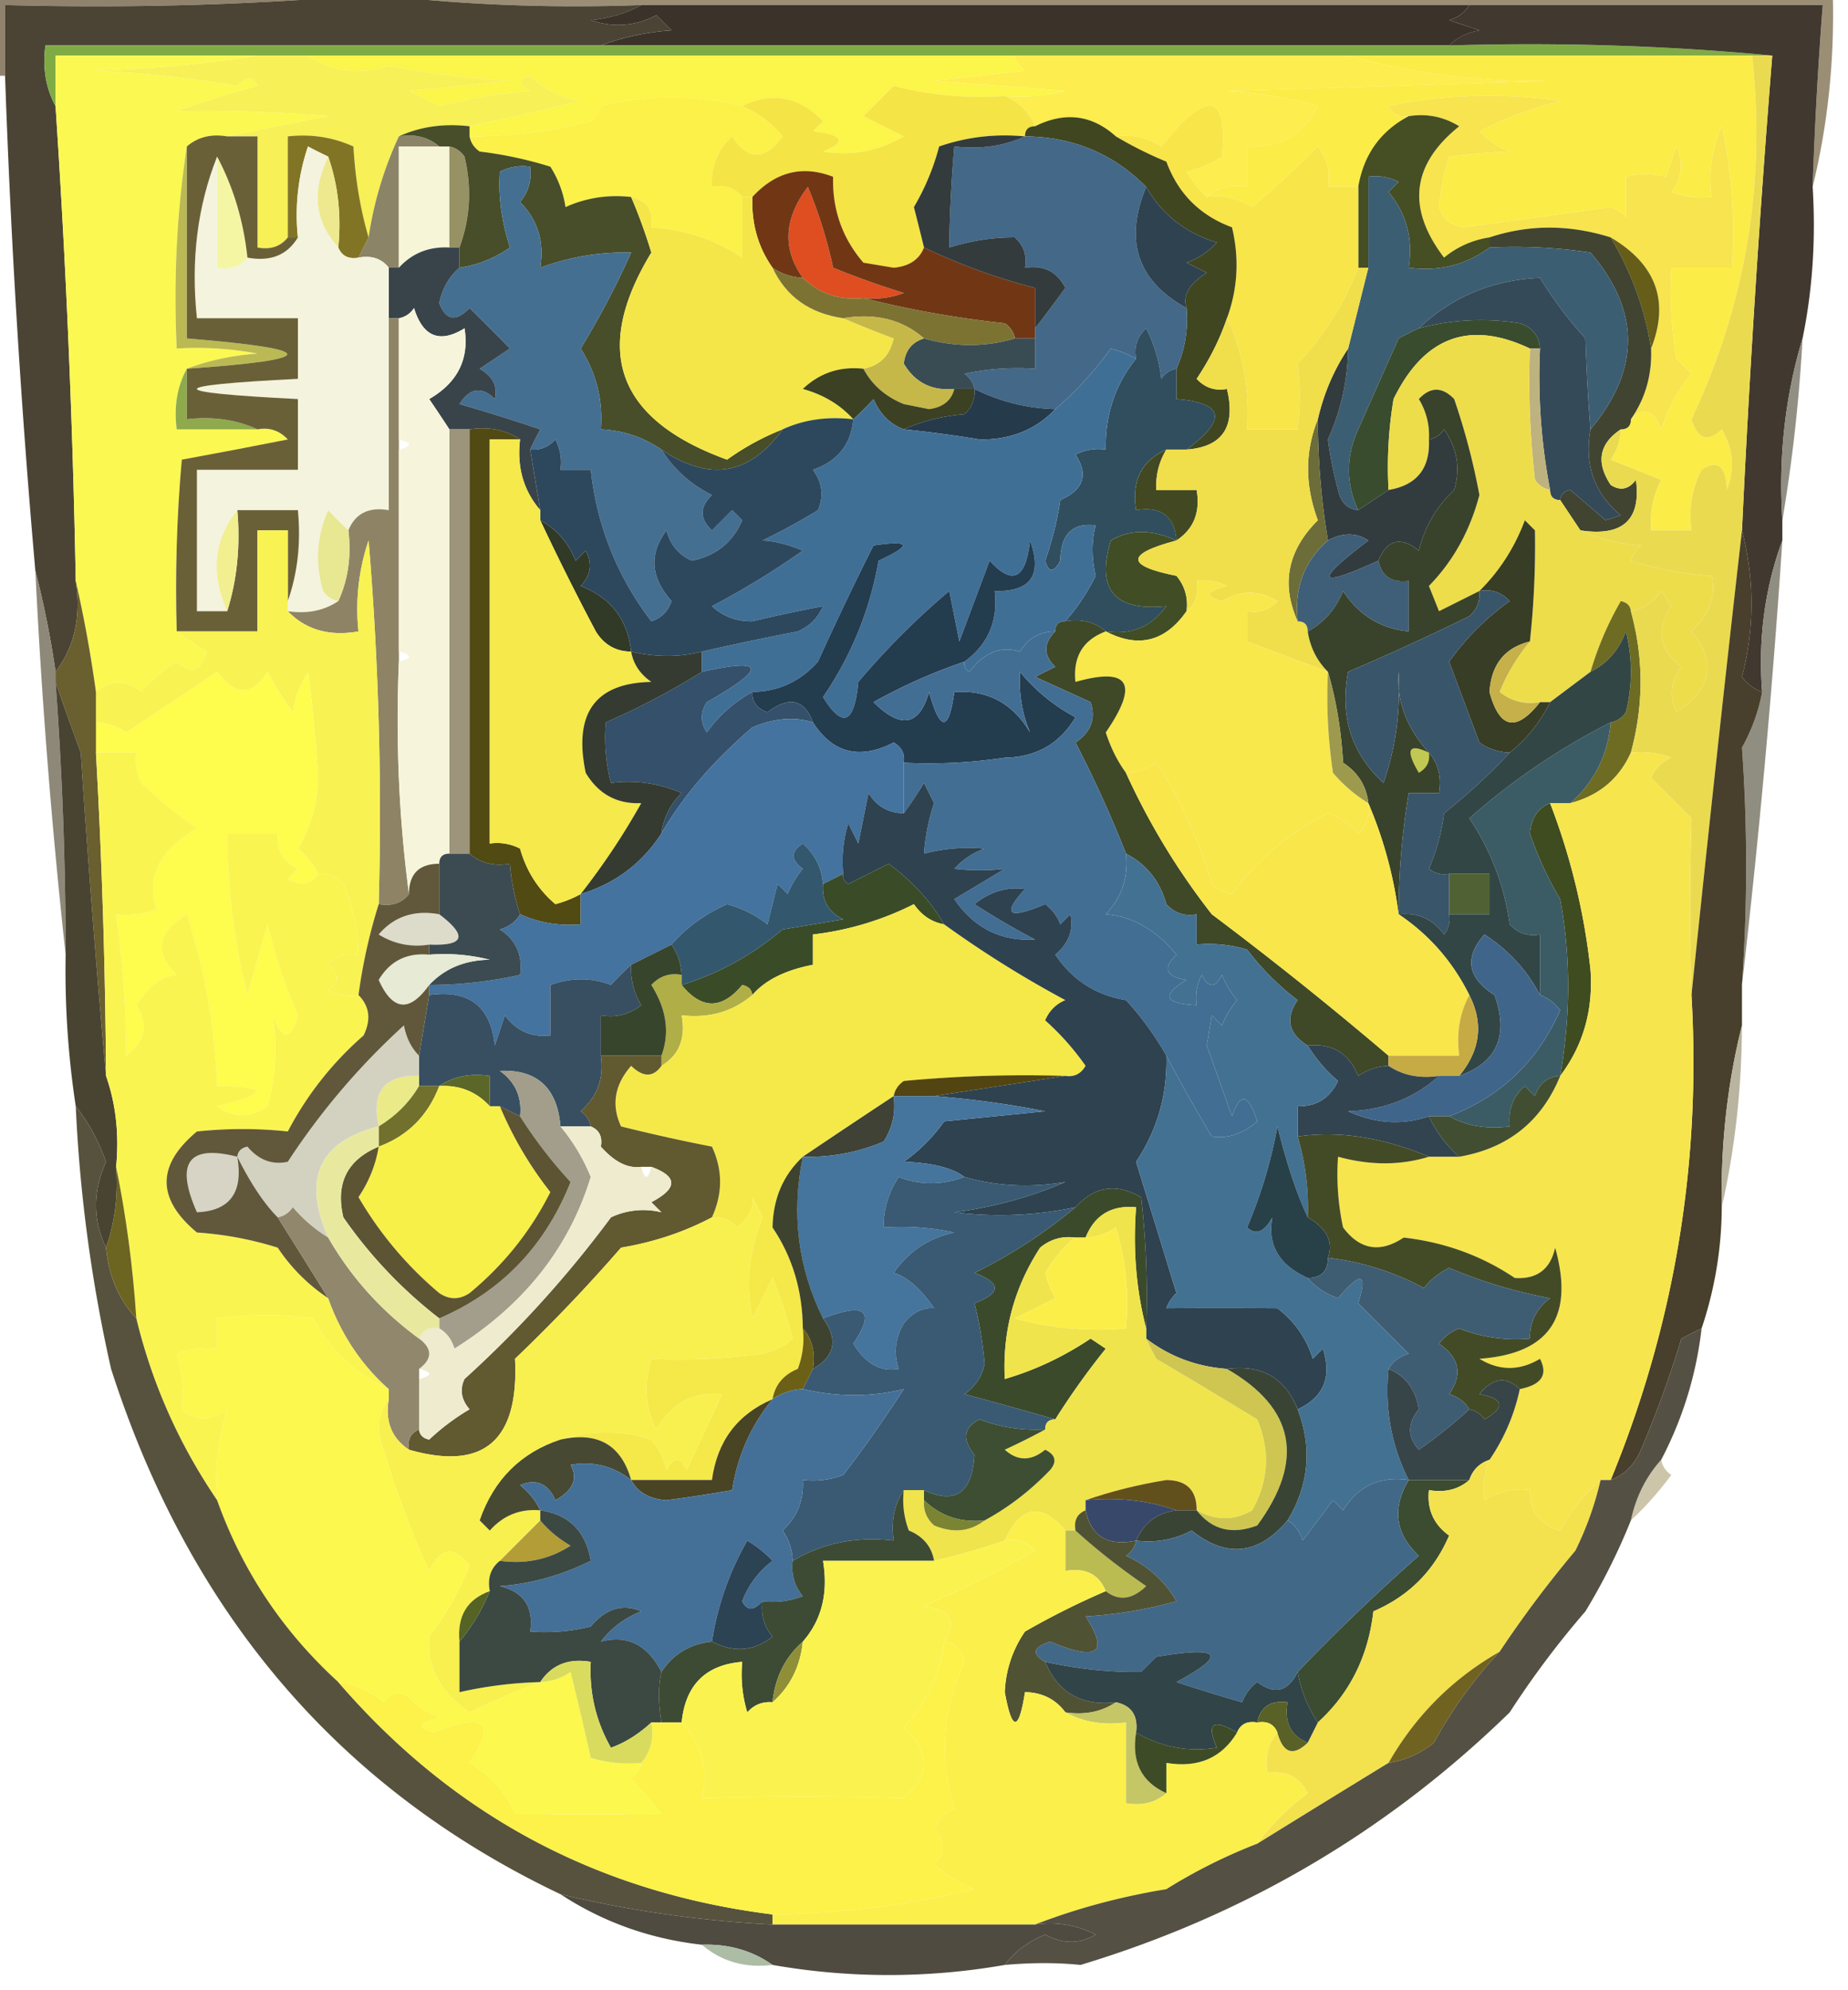 <svg xmlns="http://www.w3.org/2000/svg" width="183" height="197" style="shape-rendering:geometricPrecision;text-rendering:geometricPrecision;image-rendering:optimizeQuality;fill-rule:evenodd;clip-rule:evenodd"><path style="opacity:1" fill="#8f836d" d="M-.5-.5h37C24.678.495 12.678.828.5.5v7h-1v-8z"/><path style="opacity:1" fill="#9a8f75" d="M37.5-.5h144c.163 6.562-.504 12.895-2 19 .201-6.009.534-12.009 1-18h-117c-8.85.326-17.516-.007-26-1z"/><path style="opacity:1" fill="#4b4434" d="M36.5-.5h1c8.484.993 17.15 1.326 26 1-1.452.802-3.118 1.302-5 1.5 2.27.758 4.436.591 6.5-.5L66.5 3c-2.536.186-4.869.686-7 1.5h-55c-.295 2.235.039 4.235 1 6a976.524 976.524 0 0 1 2 47c.555 3.512-.112 6.512-2 9a94.85 94.85 0 0 0-2-10 932.823 932.823 0 0 1-3-49v-7c12.178.328 24.178-.005 36-1z"/><path style="opacity:1" fill="#3b3329" d="M63.5.5h82c-.418.722-1.084 1.222-2 1.5l3 1c-1.237.232-2.237.732-3 1.5h-84c2.131-.814 4.464-1.314 7-1.5L65 1.5c-2.064 1.091-4.23 1.258-6.5.5 1.882-.198 3.548-.698 5-1.5z"/><path style="opacity:1" fill="#7fab44" d="M59.5 4.5h84c10.846-.328 21.513.006 32 1H5.5v5c-.961-1.765-1.295-3.765-1-6h55z"/><path style="opacity:1" fill="#fded4e" d="M100.5 5.5h33c6.258 1.8 12.925 2.633 20 2.5l-32 1c3.053.179 6.053.679 9 1.5-1.429 2.818-3.762 4.151-7 4v4c-1.599-.268-2.932.066-4 1-.767-.672-1.434-1.505-2-2.5 1.266-.31 2.433-.81 3.5-1.5.568-6.351-1.432-6.685-6-1-1.356-.88-2.856-1.213-4.5-1-2.381-2.14-5.048-2.473-8-1-.6-1.4-1.6-2.4-3-3a18.438 18.438 0 0 0 6-.5l-13-1 9-1c-.556-.383-.889-.883-1-1.5z"/><path style="opacity:1" fill="#f7f057" d="M25.5 5.5h5c2.474 1.615 5.14 1.948 8 1a89.327 89.327 0 0 0 12 1.5l-10 1 3 1.5a55.683 55.683 0 0 1 9-1.5c-1.196-.654-1.196-1.154 0-1.5 1.393 1.363 3.06 2.196 5 2.5-3.78.918-7.446 1.751-11 2.5-2.56-.302-4.893.032-7 1a36.283 36.283 0 0 0-3 10c-.82-2.805-1.32-5.805-1.5-9-2.04-.923-4.207-1.256-6.5-1v10c-.709.904-1.709 1.237-3 1v-11h-3a625.46 625.46 0 0 1 10-2 143.092 143.092 0 0 0-15-.5c2.62-.938 5.288-1.772 8-2.5-.438-1.006-1.104-1.006-2 0A116.964 116.964 0 0 0 9.5 7c5.516-.173 10.85-.673 16-1.5z"/><path style="opacity:1" fill="#fcf54a" d="M30.5 5.5h70c.111.617.444 1.117 1 1.5l-9 1 13 1a18.438 18.438 0 0 1-6 .5 34.3 34.3 0 0 1-11-1l-3 3 4 2c-2.521 1.466-5.188 1.966-8 1.5 2.378-.975 2.044-1.641-1-2l1-1c-2.37-2.46-5.037-2.96-8-1.5a28.802 28.802 0 0 0-14 0 3.646 3.646 0 0 1-1 1.5 47.184 47.184 0 0 1-12 1.5v-1c3.554-.749 7.22-1.582 11-2.5-1.94-.304-3.607-1.137-5-2.5-1.196.346-1.196.846 0 1.5a55.683 55.683 0 0 0-9 1.5l-3-1.5 10-1a89.327 89.327 0 0 1-12-1.5c-2.86.948-5.526.615-8-1z"/><path style="opacity:1" fill="#fcec48" d="M133.5 5.5h40c1.388 12.56-.612 24.56-6 36 .605 1.981 1.605 2.315 3 1 1.141 1.921 1.308 3.921.5 6-.065-2.383-.898-3.05-2.5-2a9.86 9.86 0 0 0-1 6h-4a9.107 9.107 0 0 1 1-5l-5-2a5.575 5.575 0 0 0 1-3c.667 0 1-.333 1-1 1.287-1.268 2.287-.935 3 1a15.265 15.265 0 0 1 3-5.5l-1.5-1.5a40.911 40.911 0 0 1-.5-9h6a49.87 49.87 0 0 0-1-14 13.115 13.115 0 0 0-1 7 8.435 8.435 0 0 1-4-.5c1.054-1.388 1.22-2.888.5-4.5l-1 3c-1.503-.335-2.836-.335-4 0v4a3.646 3.646 0 0 0-1.5-1c-4.819.694-9.652 1.36-14.5 2-1.28-.113-2.113-.78-2.5-2 .11-1.598.443-3.265 1-5a59.608 59.608 0 0 1 6-.5 7.292 7.292 0 0 1-3-2 36.35 36.35 0 0 1 8-3 48.727 48.727 0 0 0-17 .5c.457.797 1.124 1.13 2 1-2.79 1.467-4.456 3.8-5 7h-3c.262-1.478-.071-2.811-1-4a108.844 108.844 0 0 1-6.5 6c-1.356-.88-2.856-1.213-4.5-1 1.068-.934 2.401-1.268 4-1v-4c3.238.151 5.571-1.182 7-4a42.711 42.711 0 0 0-9-1.5l32-1c-7.075.133-13.742-.7-20-2.5z"/><path style="opacity:1" fill="#fbf851" d="M25.5 5.5c-5.15.827-10.484 1.327-16 1.5 4.72.221 9.387.721 14 1.5.896-1.006 1.562-1.006 2 0-2.712.728-5.38 1.562-8 2.5 5.044-.095 10.044.072 15 .5a625.46 625.46 0 0 0-10 2c-1.599-.268-2.932.066-4 1-.99 6.479-1.324 13.146-1 20a32.437 32.437 0 0 1 8 .5c-2.536.186-4.869.686-7 1.5-.961 1.765-1.295 3.765-1 6h8c1.175-.219 2.175.114 3 1-3.541.7-7.041 1.367-10.5 2-.5 5.657-.666 11.324-.5 17a44.293 44.293 0 0 0 3 2c-.605 1.981-1.605 2.315-3 1a14.974 14.974 0 0 0-3.5 3c-1.49-1.228-2.99-1.228-4.5 0a127.082 127.082 0 0 0-2-11 976.524 976.524 0 0 0-2-47v-5h20z"/><path style="opacity:1" fill="#fcf148" d="M73.5 10.5c1.542.64 2.876 1.64 4 3-1.785 2.422-3.452 2.422-5 0-1.45 1.35-2.117 3.017-2 5 1.291-.237 2.291.096 3 1v6c-2.618-1.774-5.618-2.774-9-3 .215-1.679-.452-2.679-2-3-2.292-.256-4.46.077-6.5 1a10.253 10.253 0 0 0-1.5-4 38.821 38.821 0 0 0-7-1.5c-.556-.383-.89-.883-1-1.5 4.06.015 8.06-.485 12-1.5.457-.414.79-.914 1-1.5a28.802 28.802 0 0 1 14 0z"/><path style="opacity:1" fill="#41382f" d="M145.5.5h35a407.943 407.943 0 0 0-1 18c.321 5.195-.013 10.195-1 15-1.728 5.738-2.395 11.738-2 18v2c-1.738 4.717-2.404 9.717-2 15-.789-.283-1.456-.783-2-1.5 1.255-4.801 1.255-9.635 0-14.5.745-15.684 1.745-31.35 3-47-10.487-.994-21.154-1.328-32-1 .763-.768 1.763-1.268 3-1.5l-3-1c.916-.278 1.582-.778 2-1.5z"/><path style="opacity:1" fill="#8c8467" d="M39.5 13.5c1.599-.268 2.932.066 4 1h-4v12h-1c-.709-.904-1.709-1.237-3-1l1-2a36.283 36.283 0 0 1 3-10z"/><path style="opacity:1" fill="#f4e445" d="M99.5 9.5c1.4.6 2.4 1.6 3 3-.667 0-1 .333-1 1-2.948-.277-5.78.056-8.5 1a23.612 23.612 0 0 1-2.5 6c.346 1.35.679 2.683 1 4-.47 1.194-1.47 1.86-3 2l-3-.5c-2.085-2.42-3.085-5.253-3-8.5-3.027-1.173-5.694-.506-8 2h-1c-.709-.904-1.709-1.237-3-1-.117-1.983.55-3.65 2-5 1.548 2.422 3.215 2.422 5 0-1.124-1.36-2.458-2.36-4-3 2.963-1.46 5.63-.96 8 1.5l-1 1c3.044.359 3.378 1.025 1 2 2.812.466 5.479-.034 8-1.5l-4-2 3-3a34.3 34.3 0 0 0 11 1z"/><path style="opacity:1" fill="#817525" d="m36.5 23.5-1 2c-.992.172-1.658-.162-2-1 .31-3.213-.023-6.213-1-9a44.358 44.358 0 0 1-2-1 21.12 21.12 0 0 0-1 9h-1v-10c2.293-.256 4.46.077 6.5 1 .18 3.195.68 6.195 1.5 9z"/><path style="opacity:1" fill="#f6f5d8" d="M43.5 14.5h1v10c-2.014-.108-3.68.558-5 2v-12h4z"/><path style="opacity:1" fill="#969264" d="M44.5 14.5c.617.11 1.117.444 1.5 1 .736 3.092.57 6.092-.5 9h-1v-10z"/><path style="opacity:1" fill="#de4e20" d="M85.5 29.5c-2.358.247-4.358-.42-6-2-2.044-2.872-1.877-5.872.5-9a45.245 45.245 0 0 1 2.5 8 87.301 87.301 0 0 0 7 2.5 8.434 8.434 0 0 1-4 .5z"/><path style="opacity:1" fill="#bbb953" d="M18.5 14.5v19c13.251 1.081 13.251 2.081 0 3 2.131-.814 4.464-1.314 7-1.5a32.437 32.437 0 0 0-8-.5c-.324-6.854.01-13.521 1-20z"/><path style="opacity:1" fill="#474e29" d="M39.5 13.5c2.107-.968 4.44-1.302 7-1v1c.11.617.444 1.117 1 1.5 2.39.287 4.724.787 7 1.5a10.253 10.253 0 0 1 1.5 4c2.04-.923 4.208-1.256 6.5-1a53.284 53.284 0 0 1 2 5.5c-5.905 9.717-3.405 16.55 7.5 20.5a25.196 25.196 0 0 1 5.5-3c-3.264 4.544-7.264 5.21-12 2-1.797-1.23-3.797-1.896-6-2 .222-2.89-.445-5.557-2-8a82.762 82.762 0 0 0 5-9.5c-3.07-.078-6.07.422-9 1.5.417-2.58-.25-4.746-2-6.5.837-1.011 1.17-2.178 1-3.5a4.932 4.932 0 0 0-3 .5c-.177 2.37.156 4.87 1 7.5a11.64 11.64 0 0 1-5 2v-2c1.07-2.908 1.236-5.908.5-9-.383-.556-.883-.89-1.5-1h-1c-1.068-.934-2.401-1.268-4-1z"/><path style="opacity:1" fill="#713715" d="M91.5 24.5a60.767 60.767 0 0 0 11 4v5h-2c-.111-.617-.444-1.117-1-1.5-4.862-.523-9.528-1.356-14-2.5a8.434 8.434 0 0 0 4-.5 87.301 87.301 0 0 1-7-2.5 45.245 45.245 0 0 0-2.5-8c-2.377 3.128-2.544 6.128-.5 9a5.728 5.728 0 0 1-3-1c-1.424-2.015-2.09-4.348-2-7 2.306-2.506 4.973-3.173 8-2-.085 3.247.915 6.08 3 8.5l3 .5c1.53-.14 2.53-.806 3-2z"/><path style="opacity:1" fill="#f7e44e" d="M161.5 41.5c1.433-2.058 2.1-4.392 2-7 1.846-4.67.513-8.336-4-11-4.101-1.29-8.101-1.29-12 0a9.175 9.175 0 0 0-4.5 2c-3.721-4.88-3.221-9.214 1.5-13-1.545-.952-3.212-1.285-5-1-.876.13-1.543-.203-2-1a48.727 48.727 0 0 1 17-.5 36.35 36.35 0 0 0-8 3 7.292 7.292 0 0 0 3 2 59.608 59.608 0 0 0-6 .5c-.557 1.735-.89 3.402-1 5 .387 1.22 1.22 1.887 2.5 2 4.848-.64 9.681-1.306 14.5-2 .586.21 1.086.543 1.5 1v-4c1.164-.335 2.497-.335 4 0l1-3c.72 1.612.554 3.112-.5 4.5a8.435 8.435 0 0 0 4 .5 13.115 13.115 0 0 1 1-7 49.87 49.87 0 0 1 1 14h-6a40.911 40.911 0 0 0 .5 9l1.5 1.5a15.265 15.265 0 0 0-3 5.5c-.713-1.935-1.713-2.268-3-1z"/><path style="opacity:1" fill="#eee98e" d="M32.5 15.5c.977 2.787 1.31 5.787 1 9-2.343-2.573-2.677-5.573-1-9z"/><path style="opacity:1" fill="#464e23" d="M139.5 11.5c1.788-.285 3.455.048 5 1-4.721 3.786-5.221 8.12-1.5 13a9.175 9.175 0 0 1 4.5-2v1c-2.32 1.726-4.987 2.393-8 2 .445-2.865-.222-5.365-2-7.5l1-1a4.932 4.932 0 0 0-3-.5v9h-1v-8c.544-3.2 2.21-5.533 5-7z"/><path style="opacity:1" fill="#f8e549" d="M119.5 19.5c1.644-.213 3.144.12 4.5 1a108.844 108.844 0 0 0 6.5-6c.929 1.189 1.262 2.522 1 4h3v8c-1.353 3.532-3.353 6.699-6 9.5.284 1.956.284 4.123 0 6.5h-5c.253-3.915-.413-7.581-2-11 1.069-2.908 1.236-5.908.5-9-3.167-1.167-5.333-3.333-6.5-6.5a38.715 38.715 0 0 1-5-2.5c1.644-.213 3.144.12 4.5 1 4.568-5.685 6.568-5.351 6 1a11.357 11.357 0 0 1-3.5 1.5c.566.995 1.233 1.828 2 2.5z"/><path style="opacity:1" fill="#404620" d="M110.5 13.5a38.715 38.715 0 0 0 5 2.5c1.167 3.167 3.333 5.333 6.5 6.5.736 3.092.569 6.092-.5 9-.699 2.056-1.699 4.056-3 6 .825.886 1.825 1.219 3 1 .901 3.74-.432 5.74-4 6 4.046-2.964 3.713-4.63-1-5v-3c.841-1.88 1.175-3.88 1-6-.407-1.25.259-2.417 2-3.5l-2-1a7.292 7.292 0 0 0 3-2c-3.098-.938-5.431-2.772-7-5.5-3.256-3.29-7.256-4.957-12-5 0-.667.333-1 1-1 2.952-1.473 5.619-1.14 8 1z"/><path style="opacity:1" fill="#436888" d="M101.5 13.5c4.744.043 8.744 1.71 12 5-2.21 5.315-.877 9.315 4 12 .175 2.12-.159 4.12-1 6-.617.11-1.117.444-1.5 1a14.72 14.72 0 0 0-1.5-5c-.886.825-1.219 1.825-1 3a11.114 11.114 0 0 0-2.5-1 34.581 34.581 0 0 1-5.5 6 18.977 18.977 0 0 1-8-2c-.11-.617-.444-1.117-1-1.5a24.938 24.938 0 0 1 7-.5v-4a173.333 173.333 0 0 0 3-4c-.82-1.611-2.154-2.278-4-2 .219-1.175-.114-2.175-1-3-2.102-.02-4.268.313-6.5 1 .046-3.3.212-6.634.5-10 2.56.302 4.893-.032 7-1z"/><path style="opacity:1" fill="#2e434f" d="M113.5 18.5c1.569 2.728 3.902 4.562 7 5.5a7.292 7.292 0 0 1-3 2l2 1c-1.741 1.083-2.407 2.25-2 3.5-4.877-2.685-6.21-6.685-4-12z"/><path style="opacity:1" fill="#655d18" d="M159.5 23.5c4.513 2.664 5.846 6.33 4 11-.6-3.86-1.934-7.527-4-11z"/><path style="opacity:1" fill="#446f91" d="M65.5 44.5c1.216 1.95 2.882 3.45 5 4.5-1.231 1.183-1.231 2.35 0 3.5l2-2 1 1c-.944 2.188-2.611 3.521-5 4-1.299-.59-2.132-1.59-2.5-3-1.751 2.33-1.585 4.664.5 7-.333 1-1 1.667-2 2-3.382-4.432-5.382-9.432-6-15h-3a4.932 4.932 0 0 0-.5-3c-.67.752-1.504 1.086-2.5 1 .304-.65.637-1.316 1-2-2.644-.896-5.31-1.73-8-2.5 1.036-1.617 2.203-1.784 3.5-.5.311-1.242-.189-2.242-1.5-3l3-2a220.529 220.529 0 0 0-4-4c-1.363 1.38-2.363 1.213-3-.5.308-1.46.975-2.626 2-3.5a11.64 11.64 0 0 0 5-2c-.844-2.63-1.177-5.13-1-7.5a4.932 4.932 0 0 1 3-.5c.17 1.322-.163 2.489-1 3.5 1.75 1.754 2.417 3.92 2 6.5a24.067 24.067 0 0 1 9-1.5 82.762 82.762 0 0 1-5 9.5c1.555 2.443 2.222 5.11 2 8 2.203.104 4.203.77 6 2z"/><path style="opacity:1" fill="#333b3d" d="M101.5 13.5c-2.107.968-4.44 1.302-7 1a140.03 140.03 0 0 0-.5 10c2.232-.687 4.398-1.02 6.5-1 .886.825 1.219 1.825 1 3 1.846-.278 3.18.389 4 2a173.333 173.333 0 0 1-3 4v-4a60.767 60.767 0 0 1-11-4c-.321-1.317-.654-2.65-1-4a23.612 23.612 0 0 0 2.5-6c2.72-.944 5.552-1.277 8.5-1z"/><path style="opacity:1" fill="#404431" d="M159.5 23.5c2.066 3.473 3.4 7.14 4 11 .1 2.608-.567 4.942-2 7 0 .667-.333 1-1 1-2.147 1.432-2.48 3.266-1 5.5.949.617 1.782.45 2.5-.5.525 3.965-1.309 5.631-5.5 5l-2-3c.06-.543.393-.876 1-1 1.165.991 2.332 1.991 3.5 3l1.5-.5c-2.624-2.153-3.624-4.987-3-8.5 4.946-5.9 4.946-11.734 0-17.5a50.442 50.442 0 0 0-10-.5v-1c3.899-1.29 7.899-1.29 12 0z"/><path style="opacity:1" fill="#f4e648" d="M62.5 19.5c1.548.321 2.215 1.321 2 3 3.382.226 6.382 1.226 9 3v-6h1c-.09 2.652.576 4.985 2 7 1.333 2.853 3.666 4.52 7 5a111.25 111.25 0 0 0 5 2c-.38 1.713-1.38 2.713-3 3-2.327-.253-4.327.414-6 2 2.043.565 3.71 1.565 5 3-2.56-.302-4.893.032-7 1a25.196 25.196 0 0 0-5.5 3C61.095 41.55 58.595 34.717 64.5 25a53.284 53.284 0 0 0-2-5.5z"/><path style="opacity:1" fill="#7c7333" d="M76.5 26.5c.891.61 1.891.943 3 1 1.642 1.58 3.642 2.247 6 2 4.472 1.144 9.138 1.977 14 2.5.556.383.889.883 1 1.5-2.921.872-5.921.872-9 0-2.135-1.869-4.802-2.536-8-2-3.334-.48-5.667-2.147-7-5z"/><path style="opacity:1" fill="#3c5e72" d="M147.5 24.5c3.35-.165 6.683.002 10 .5 4.946 5.766 4.946 11.6 0 17.5a189.373 189.373 0 0 1-.5-9 39.407 39.407 0 0 1-4.5-6c-4.713.209-8.713 1.875-12 5-.65.304-1.317.637-2 1l-4 9c-1.229 2.699-1.229 5.365 0 8-1.086-.12-1.753-.787-2-2a39.537 39.537 0 0 1-1-5 22.386 22.386 0 0 0 2-9l2-8v-9a4.932 4.932 0 0 1 3 .5l-1 1c1.778 2.135 2.445 4.635 2 7.5 3.013.393 5.68-.274 8-2z"/><path style="opacity:1" fill="#354a58" d="M157.5 42.5c-.624 3.513.376 6.347 3 8.5l-1.5.5a612.617 612.617 0 0 0-3.5-3c-.607.124-.94.457-1 1-.667 0-1-.333-1-1a59.566 59.566 0 0 1-1-14c-.077-1.25-.744-2.083-2-2.5a23.79 23.79 0 0 0-10 .5c3.287-3.125 7.287-4.791 12-5a39.407 39.407 0 0 0 4.5 6c.104 3.163.271 6.163.5 9z"/><path style="opacity:1" fill="#394c2e" d="M152.5 34.5h-1c-5.981-2.836-10.481-1.17-13.5 5a40.911 40.911 0 0 0-.5 9l-3 2c-1.229-2.635-1.229-5.301 0-8l4-9c.683-.363 1.35-.696 2-1a23.79 23.79 0 0 1 10-.5c1.256.417 1.923 1.25 2 2.5z"/><path style="opacity:1" fill="#394c54" d="M91.5 33.5c3.079.872 6.079.872 9 0h2v3a24.938 24.938 0 0 0-7 .5c.556.383.89.883 1 1.5h-2c-2.214.21-3.881-.624-5-2.5.139-1.301.805-2.134 2-2.5z"/><path style="opacity:1" fill="#39444a" d="M44.5 24.5h1v2c-1.025.874-1.692 2.04-2 3.5.637 1.713 1.637 1.88 3 .5a220.529 220.529 0 0 1 4 4l-3 2c1.311.758 1.811 1.758 1.5 3-1.297-1.284-2.464-1.117-3.5.5 2.69.77 5.356 1.604 8 2.5-.363.684-.696 1.35-1 2l1 6c-1.663-1.938-2.33-4.272-2-7-1.419-.951-3.085-1.285-5-1h-2a186.2 186.2 0 0 0-2-3c2.813-1.625 3.98-3.958 3.5-7-2.454 1.513-4.12.846-5-2-.383.556-.883.89-1.5 1h-1v-5h1c1.32-1.442 2.986-2.108 5-2z"/><path style="opacity:1" fill="#f4f3dd" d="M32.5 15.5c-1.677 3.427-1.343 6.427 1 9 .342.838 1.008 1.172 2 1 1.291-.237 2.291.096 3 1v24c-1.983-.343-3.317.324-4 2a30.943 30.943 0 0 1-2-2c-1.152 2.606-1.318 5.273-.5 8 .383.556.883.89 1.5 1-1.419.951-3.085 1.285-5 1v-1c.977-2.787 1.31-5.787 1-9h-6c-2.343 2.924-2.676 6.257-1 10h-3v-14h10v-7c-13.333-.667-13.333-1.333 0-2v-6h-10c-.613-5.77.054-11.104 2-16v11c1.291.237 2.291-.096 3-1 2.281.423 3.948-.244 5-2a21.12 21.12 0 0 1 1-9c.683.363 1.35.696 2 1z"/><path style="opacity:1" fill="#f4f6a3" d="M21.5 15.5c1.619 3.048 2.619 6.381 3 10-.709.904-1.709 1.237-3 1v-11z"/><path style="opacity:1" fill="#c6b749" d="M83.5 31.5c3.198-.536 5.865.131 8 2-1.195.366-1.861 1.199-2 2.5 1.119 1.876 2.786 2.71 5 2.5-.291 1.15-1.124 1.816-2.5 2l-2.5-.5c-1.819-.74-3.152-1.907-4-3.5 1.62-.287 2.62-1.287 3-3a111.25 111.25 0 0 1-5-2z"/><path style="opacity:1" fill="#918e83" d="M178.5 33.5a160.798 160.798 0 0 1-2 18c-.395-6.262.272-12.262 2-18z"/><path style="opacity:1" fill="#3b4122" d="M85.5 36.5c.848 1.593 2.181 2.76 4 3.5l2.5.5c1.376-.184 2.209-.85 2.5-2h2c.086.996-.248 1.83-1 2.5-2.208.19-4.208.69-6 1.5-1.359-.507-2.359-1.507-3-3a30.943 30.943 0 0 1-2 2c-1.29-1.435-2.957-2.435-5-3 1.673-1.586 3.673-2.253 6-2z"/><path style="opacity:1" fill="#8eaa4c" d="M18.5 36.5v5c2.56-.302 4.893.032 7 1h-8c-.295-2.235.039-4.235 1-6z"/><path style="opacity:1" fill="#253a4b" d="M96.5 38.5a18.977 18.977 0 0 0 8 2c-1.956 2.048-4.456 3.048-7.5 3a114.45 114.45 0 0 0-7.5-1c1.792-.81 3.792-1.31 6-1.5.752-.67 1.086-1.504 1-2.5z"/><path style="opacity:1" fill="#304e5d" d="M116.5 36.5v3c4.713.37 5.046 2.036 1 5h-2c-2.469 1.107-3.469 3.107-3 6 2.473-.412 3.806.588 4 3-2.458-1.123-4.625-1.123-6.5 0-1.476 4.862.357 7.029 5.5 6.5-1.478 2.039-3.478 2.872-6 2.5-1.068-.934-2.401-1.268-4-1a20.967 20.967 0 0 0 3-4.5c-.413-1.796-.413-3.463 0-5-2.307-.271-3.474.895-3.5 3.5-.654 1.196-1.154 1.196-1.5 0a32.444 32.444 0 0 0 1.5-6c2.316-1.022 2.816-2.522 1.5-4.5a4.932 4.932 0 0 1 3-.5c-.061-3.45.939-6.45 3-9-.219-1.175.114-2.175 1-3a14.72 14.72 0 0 1 1.5 5c.383-.556.883-.89 1.5-1z"/><path style="opacity:1" fill="#beb37e" d="M151.5 34.5h1a59.566 59.566 0 0 0 1 14c-.617-.11-1.117-.444-1.5-1a84.9 84.9 0 0 1-.5-13z"/><path style="opacity:1" fill="#406f96" d="M112.5 35.5c-2.061 2.55-3.061 5.55-3 9a4.932 4.932 0 0 0-3 .5c1.316 1.978.816 3.478-1.5 4.5a32.444 32.444 0 0 1-1.5 6c.346 1.196.846 1.196 1.5 0 .026-2.605 1.193-3.771 3.5-3.5-.413 1.537-.413 3.204 0 5a20.967 20.967 0 0 1-3 4.5c-.667 0-1 .333-1 1-1.517.01-2.684.677-3.5 2-1.873-.59-3.54.078-5 2-.399-.228-.565-.562-.5-1 2.35-1.713 3.35-4.047 3-7 3.571.092 4.738-1.574 3.5-5-.407 3.83-1.74 4.497-4 2l-3 8-1-5a76.665 76.665 0 0 0-9 9c-.39 4.159-1.556 4.659-3.5 1.5 2.814-4.124 4.647-8.624 5.5-13.5 3.36-1.55 3.193-2.05-.5-1.5A312.168 312.168 0 0 0 81 65.5c-1.734 1.95-3.9 2.95-6.5 3a13.444 13.444 0 0 0-4.5 4c-.667-1-.667-2 0-3 5.968-3.394 5.802-4.394-.5-3v-2c3.118-.71 6.285-1.377 9.5-2 1.168-.508 2.002-1.342 2.5-2.5-2.246.428-4.579.928-7 1.5-1.567.023-2.9-.477-4-1.5a79.523 79.523 0 0 0 9-5.5c-1.48-.613-2.813-.946-4-1a60.802 60.802 0 0 0 5.5-3c.595-1.399.428-2.732-.5-4 2.44-.836 3.773-2.502 4-5a30.943 30.943 0 0 0 2-2c.641 1.493 1.641 2.493 3 3 2.502.25 5.002.583 7.5 1 3.044.048 5.544-.952 7.5-3a34.581 34.581 0 0 0 5.5-6c.902.243 1.735.577 2.5 1z"/><path style="opacity:1" fill="#eedd4b" d="M151.5 34.5a84.9 84.9 0 0 0 .5 13c.383.556.883.89 1.5 1 0 .667.333 1 1 1l2 3c1.792.81 3.792 1.31 6 1.5a3.647 3.647 0 0 0-1 1.5 34.21 34.21 0 0 0 8 1.5c.469 1.962-.197 3.795-2 5.5 2.54 3.03 2.04 5.697-1.5 8-.72-1.612-.554-3.112.5-4.5-2.221-1.67-2.555-3.67-1-6l-1-1.5c-.765 1.112-1.765 1.779-3 2-.06-.543-.393-.876-1-1a32.25 32.25 0 0 0-3 7l-4 3h-1c-1.478.262-2.811-.071-4-1 .76-1.86 1.76-3.527 3-5 .395-3.685.562-7.352.5-11l-1-1c-1.012 2.702-2.512 5.035-4.5 7l-4 2-1-2.5c2.395-2.444 4.062-5.444 5-9a66.374 66.374 0 0 0-2.5-9.5c-1.183-1.231-2.349-1.231-3.5 0a6.845 6.845 0 0 1 1 4c.131 2.867-1.203 4.533-4 5a40.911 40.911 0 0 1 .5-9c3.019-6.17 7.519-7.836 13.5-5z"/><path style="opacity:1" fill="#6a6038" d="M22.5 13.5h3v11c1.291.237 2.291-.096 3-1h1c-1.052 1.756-2.719 2.423-5 2-.381-3.619-1.381-6.952-3-10-1.946 4.896-2.613 10.23-2 16h10v6c-13.333.667-13.333 1.333 0 2v7h-10v14h3c.98-3.125 1.313-6.458 1-10h6c.31 3.213-.023 6.213-1 9v-7h-3v10h-8c-.166-5.676 0-11.343.5-17 3.459-.633 6.959-1.3 10.5-2-.825-.886-1.825-1.219-3-1-2.107-.968-4.44-1.302-7-1v-5c13.251-.919 13.251-1.919 0-3v-19c1.068-.934 2.401-1.268 4-1z"/><path style="opacity:1" fill="#424922" d="M115.5 44.5c-.734 1.208-1.067 2.541-1 4h4c.38 2.198-.287 3.865-2 5-.194-2.412-1.527-3.412-4-3-.469-2.893.531-4.893 3-6z"/><path style="opacity:1" fill="#323c3f" d="M133.5 34.5a22.386 22.386 0 0 1-2 9 39.537 39.537 0 0 0 1 5c.247 1.213.914 1.88 2 2l3-2c2.797-.467 4.131-2.133 4-5 .617-.11 1.117-.444 1.5-1 1.301 1.865 1.635 3.865 1 6-1.748 1.635-2.915 3.635-3.5 6-1.797-1.432-3.13-1.099-4 1-6.096 2.778-6.429 2.11-1-2-1.2-.792-2.533-.792-4 0a73.312 73.312 0 0 1-1-12c.588-2.563 1.588-4.896 3-7z"/><path style="opacity:1" fill="#6c6d38" d="M130.5 41.5a73.312 73.312 0 0 0 1 12c-2.356 2.057-3.356 4.724-3 8-1.659-3.691-.992-7.025 2-10-1.288-3.467-1.288-6.8 0-10z"/><path style="opacity:1" fill="#f1ef90" d="M23.5 50.5c.313 3.542-.02 6.875-1 10-1.676-3.743-1.343-7.076 1-10z"/><path style="opacity:1" fill="#414d25" d="M116.5 53.5c-5.035 1.335-5.035 2.501 0 3.5.837 1.011 1.17 2.178 1 3.5-2.115 3.017-4.782 3.684-8 2 2.522.372 4.522-.461 6-2.5-5.143.529-6.976-1.638-5.5-6.5 1.875-1.123 4.042-1.123 6.5 0z"/><path style="opacity:1" fill="#f0de4b" d="M134.5 26.5h1l-2 8c-1.412 2.104-2.412 4.437-3 7-1.288 3.2-1.288 6.533 0 10-2.992 2.975-3.659 6.309-2 10 .667 0 1 .333 1 1 .233 1.562.9 2.895 2 4l-8-3v-3c1.175.219 2.175-.114 3-1-1.784-1.106-3.618-1.106-5.5 0-1.762-.444-1.595-.944.5-1.5a4.932 4.932 0 0 0-3-.5c.237 1.291-.096 2.291-1 3 .17-1.322-.163-2.489-1-3.5-5.035-.999-5.035-2.165 0-3.5 1.713-1.135 2.38-2.802 2-5h-4c-.067-1.459.266-2.792 1-4h2c3.568-.26 4.901-2.26 4-6-1.175.219-2.175-.114-3-1 1.301-1.944 2.301-3.944 3-6 1.587 3.419 2.253 7.085 2 11h5c.284-2.377.284-4.544 0-6.5 2.647-2.801 4.647-5.968 6-9.5z"/><path style="opacity:1" fill="#8e8465" d="M38.5 31.5h1v34c-.325 7.852.008 15.518 1 23-.709.904-1.709 1.237-3 1a324.87 324.87 0 0 0-1-36 21.12 21.12 0 0 0-1 9c-2.888.51-5.221-.157-7-2 1.915.285 3.581-.049 5-1 .968-2.107 1.302-4.44 1-7 .683-1.676 2.017-2.343 4-2v-19z"/><path style="opacity:1" fill="#e8e792" d="M34.5 52.5c.302 2.56-.032 4.893-1 7-.617-.11-1.117-.444-1.5-1-.818-2.727-.652-5.394.5-8 .682.743 1.349 1.41 2 2z"/><path style="opacity:1" fill="#908d81" d="M176.5 53.5a898.672 898.672 0 0 1-4 44c.551-7.915.551-15.748 0-23.5a18.158 18.158 0 0 0 2-5.5c-.404-5.283.262-10.283 2-15z"/><path style="opacity:1" fill="#3f5e77" d="M136.5 55.5c.321 1.548 1.321 2.215 3 2v5c-2.787-.28-4.953-1.613-6.5-4-.74 1.819-1.907 3.152-3.5 4 0-.667-.333-1-1-1-.356-3.276.644-5.943 3-8 1.467-.792 2.8-.792 4 0-5.429 4.11-5.096 4.778 1 2z"/><path style="opacity:1" fill="#9d957b" d="M44.5 42.5h2v42h-2v-42z"/><path style="opacity:1" fill="#313a26" d="M53.5 51.5c1.593.848 2.76 2.181 3.5 4l1-1c.684 1.284.517 2.45-.5 3.5 2.995 1.164 4.661 3.33 5 6.5-1.517-.01-2.684-.677-3.5-2a256.017 256.017 0 0 1-5.5-11z"/><path style="opacity:1" fill="#514a13" d="M46.5 42.5c1.915-.285 3.581.049 5 1h-3v40a4.932 4.932 0 0 1 3 .5c.62 2.212 1.787 4.046 3.5 5.5a11.104 11.104 0 0 0 2.5-1v3c-2.12.175-4.12-.159-6-1a20.677 20.677 0 0 1-1-5c-1.599.268-2.932-.066-4-1v-42z"/><path style="opacity:1" fill="#2d485d" d="M84.5 41.5c-.227 2.498-1.56 4.164-4 5 .928 1.268 1.095 2.601.5 4a60.802 60.802 0 0 1-5.5 3c1.187.054 2.52.387 4 1a79.523 79.523 0 0 1-9 5.5c1.1 1.023 2.433 1.523 4 1.5a163.885 163.885 0 0 1 7-1.5c-.498 1.158-1.332 1.992-2.5 2.5-3.215.623-6.382 1.29-9.5 2-2.198.567-4.531.567-7 0-.339-3.17-2.005-5.336-5-6.5 1.017-1.05 1.184-2.216.5-3.5l-1 1c-.74-1.819-1.907-3.152-3.5-4v-1l-1-6c.996.086 1.83-.248 2.5-1 .483.948.65 1.948.5 3h3c.618 5.568 2.618 10.568 6 15 1-.333 1.667-1 2-2-2.085-2.336-2.251-4.67-.5-7 .368 1.41 1.201 2.41 2.5 3 2.389-.479 4.056-1.812 5-4l-1-1-2 2c-1.231-1.15-1.231-2.317 0-3.5-2.118-1.05-3.784-2.55-5-4.5 4.736 3.21 8.736 2.544 12-2 2.107-.968 4.44-1.302 7-1z"/><path style="opacity:1" fill="#39432b" d="M146.5 58.5c.086.996-.248 1.83-1 2.5a257.078 257.078 0 0 1-12 5.5c-.84 4.41.327 8.078 3.5 11 1.21-3.464 1.71-7.131 1.5-11-.204 2.905.796 5.572 3 8 .934 1.068 1.268 2.401 1 4h-3a73.312 73.312 0 0 0-1 12 41.631 41.631 0 0 0-3-11c-.185-1.696-1.019-3.03-2.5-4-.181-3.195-.681-6.195-1.5-9-1.1-1.105-1.767-2.438-2-4 1.593-.848 2.76-2.181 3.5-4 1.547 2.387 3.713 3.72 6.5 4v-5c-1.679.215-2.679-.452-3-2 .87-2.099 2.203-2.432 4-1 .585-2.365 1.752-4.365 3.5-6 .635-2.135.301-4.135-1-6-.383.556-.883.89-1.5 1a6.845 6.845 0 0 0-1-4c1.151-1.231 2.317-1.231 3.5 0a66.374 66.374 0 0 1 2.5 9.5c-.938 3.556-2.605 6.556-5 9l1 2.5 4-2z"/><path style="opacity:1" fill="#f8f253" d="M28.5 59.5v1c1.779 1.843 4.112 2.51 7 2a21.12 21.12 0 0 1 1-9 324.87 324.87 0 0 1 1 36 54.03 54.03 0 0 0-2 9 4.932 4.932 0 0 1-3-.5c1.14-.741 1.14-1.575 0-2.5.825-.886 1.825-1.219 3-1a17.759 17.759 0 0 0-1.5-7c-.67-.752-1.504-1.086-2.5-1-.453-.958-1.12-1.792-2-2.5 1.252-2.041 1.919-4.375 2-7-.22-3.768-.554-7.268-1-10.5a10.253 10.253 0 0 0-1.5 4 32.034 32.034 0 0 1-2.5-4c-1.548 2.422-3.215 2.422-5 0l-9 6a5.576 5.576 0 0 0-3-1v-3c1.51-1.228 3.01-1.228 4.5 0a14.974 14.974 0 0 1 3.5-3c1.395 1.315 2.395.981 3-1a44.293 44.293 0 0 1-3-2h8v-10h3v7z"/><path style="opacity:1" fill="#f6f5dc" d="M44.5 42.5v42c-.667 0-1 .333-1 1-2 0-3 1-3 3-.992-7.482-1.325-15.148-1-23 1.333-.333 1.333-.667 0-1v-20c1.333-.333 1.333-.667 0-1v-12c.617-.11 1.117-.444 1.5-1 .88 2.846 2.546 3.513 5 2 .48 3.042-.687 5.375-3.5 7a186.2 186.2 0 0 1 2 3z"/><path style="opacity:1" fill="#233c4e" d="M95.5 65.5a53.981 53.981 0 0 0-9 4c2.706 2.694 4.539 2.36 5.5-1 1.114 3.956 1.947 3.956 2.5 0 3.284-.23 5.785 1.103 7.5 4-.783-1.845-1.116-3.845-1-6a18.117 18.117 0 0 0 5.5 4.5c-1.556 2.614-3.89 3.947-7 4-3.317.498-6.65.665-10 .5.13-.876-.203-1.543-1-2-3.373 1.73-6.04 1.063-8-2-.84-2.286-2.34-2.619-4.5-1-1.03-.336-1.53-1.003-1.5-2 2.6-.05 4.766-1.05 6.5-3 1.76-3.88 3.593-7.714 5.5-11.5 3.693-.55 3.86-.05.5 1.5-.853 4.876-2.686 9.376-5.5 13.5 1.944 3.159 3.11 2.659 3.5-1.5a76.665 76.665 0 0 1 9-9l1 5 3-8c2.26 2.497 3.593 1.83 4-2 1.238 3.426.071 5.092-3.5 5 .35 2.953-.65 5.287-3 7z"/><path style="opacity:1" fill="#fefc4d" d="M31.5 86.5c-.75 1.073-1.75 1.24-3 .5l1-1c-1.473-.71-2.14-1.876-2-3.5h-5a65.754 65.754 0 0 0 2 16l2-7a54.531 54.531 0 0 0 3 9c-.669 2.528-1.502 2.528-2.5 0a20.594 20.594 0 0 1-.5 9c-1.698 1.181-3.365 1.181-5 0 5.182-1.276 5.182-1.943 0-2a62.56 62.56 0 0 0-3-17c-2.947 1.804-3.28 3.804-1 6-1.432.085-2.765 1.085-4 3 1.235 1.898.901 3.565-1 5a104.09 104.09 0 0 0-1-14 8.434 8.434 0 0 0 4-.5c-1.036-3.185.298-5.852 4-8a47.55 47.55 0 0 1-5.5-4.5 4.932 4.932 0 0 1-.5-3h-4v-3a5.576 5.576 0 0 1 3 1l9-6c1.785 2.422 3.452 2.422 5 0a32.034 32.034 0 0 0 2.5 4 10.253 10.253 0 0 1 1.5-4c.446 3.232.78 6.732 1 10.5-.081 2.625-.748 4.959-2 7 .88.708 1.547 1.542 2 2.5z"/><path style="opacity:1" fill="#383d25" d="M151.5 63.5c-2.49.608-3.824 2.275-4 5 .986 3.658 2.652 3.991 5 1h1a14.554 14.554 0 0 1-4 5 5.577 5.577 0 0 1-3-1c-.999-2.66-1.999-5.328-3-8a25.634 25.634 0 0 1 6-6c-.825-.886-1.825-1.219-3-1 1.988-1.965 3.488-4.298 4.5-7l1 1a88.939 88.939 0 0 1-.5 11z"/><path style="opacity:1" fill="#f8e84c" d="M131.5 66.5c-.165 3.35.002 6.683.5 10a14.694 14.694 0 0 0 3.5 3c.219 1.175-.114 2.175-1 3a7.292 7.292 0 0 0-3-2c-3.882 1.947-7.049 4.613-9.5 8a3.942 3.942 0 0 1-2-1 44.13 44.13 0 0 0-5.5-12 5.577 5.577 0 0 1-3 1c-.839-1.141-1.506-2.475-2-4 3.328-4.84 2.328-6.506-3-5-.259-2.49.741-4.156 3-5 3.218 1.684 5.885 1.017 8-2 .904-.709 1.237-1.709 1-3a4.932 4.932 0 0 1 3 .5c-2.095.556-2.262 1.056-.5 1.5 1.882-1.106 3.716-1.106 5.5 0-.825.886-1.825 1.219-3 1v3l8 3z"/><path style="opacity:1" fill="#6e6c23" d="M161.5 60.5c1.278 4.635 1.278 9.302 0 14-1.16 2.592-3.16 4.259-6 5 2.391-2.115 3.724-4.781 4-8 .617-.11 1.117-.444 1.5-1a16.242 16.242 0 0 0 0-8c-.66 1.824-1.827 3.157-3.5 4a32.25 32.25 0 0 1 3-7c.607.124.94.457 1 1z"/><path style="opacity:1" fill="#c5b049" d="M151.5 63.5a18.664 18.664 0 0 0-3 5c1.189.929 2.522 1.262 4 1-2.348 2.991-4.014 2.658-5-1 .176-2.725 1.51-4.392 4-5z"/><path style="opacity:1" fill="#39556a" d="M146.5 58.5c1.175-.219 2.175.114 3 1a25.634 25.634 0 0 0-6 6c1.001 2.672 2.001 5.34 3 8 .917.627 1.917.96 3 1-1.924 2.083-4.091 4.083-6.5 6a20.428 20.428 0 0 1-1.5 5.5 2.427 2.427 0 0 0 2 .5v4a2.429 2.429 0 0 1-.5 2c-1.11-1.537-2.61-2.204-4.5-2a73.312 73.312 0 0 1 1-12h3c.268-1.599-.066-2.932-1-4-2.204-2.428-3.204-5.095-3-8 .21 3.869-.29 7.536-1.5 11-3.173-2.922-4.34-6.59-3.5-11a257.078 257.078 0 0 0 12-5.5c.752-.67 1.086-1.504 1-2.5z"/><path style="opacity:1" fill="#3f4827" d="M105.5 61.5c1.599-.268 2.932.066 4 1-2.259.844-3.259 2.51-3 5 5.328-1.506 6.328.16 3 5 .494 1.525 1.161 2.859 2 4a69.145 69.145 0 0 0 8.5 14 362.183 362.183 0 0 1 17.5 14v1a5.576 5.576 0 0 0-3 1c-.921-2.256-2.588-3.256-5-3-1.91-1.184-2.243-2.684-1-4.5a25.974 25.974 0 0 1-5-5 12.935 12.935 0 0 0-5-.5v-3c-1.175.219-2.175-.114-3-1-.633-2.285-1.966-3.952-4-5a113.986 113.986 0 0 0-5-11c1.54-1.032 2.04-2.365 1.5-4-1.816-.83-3.649-1.663-5.5-2.5l2-1c-1.184-1.145-1.184-2.312 0-3.5 0-.667.333-1 1-1z"/><path style="opacity:1" fill="#34506a" d="M74.5 68.5c-.03.997.47 1.664 1.5 2 2.16-1.619 3.66-1.286 4.5 1-1.843-.575-3.843-.409-6 .5-3.89 3.339-6.89 6.839-9 10.5.203-1.544.87-2.878 2-4a13.117 13.117 0 0 0-7-1 17.64 17.64 0 0 1-.5-6 73.844 73.844 0 0 0 9.5-5c6.302-1.394 6.468-.394.5 3-.667 1-.667 2 0 3a13.444 13.444 0 0 1 4.5-4z"/><path style="opacity:1" fill="#f5e94b" d="M51.5 43.5c-.33 2.728.337 5.062 2 7v1a256.017 256.017 0 0 0 5.5 11c.816 1.323 1.983 1.99 3.5 2 .221 1.235.888 2.235 2 3-5.563.105-7.73 3.105-6.5 9 1.264 2.107 3.097 3.107 5.5 3a69.86 69.86 0 0 1-6 9c-.765.423-1.598.757-2.5 1-1.713-1.454-2.88-3.288-3.5-5.5a4.932 4.932 0 0 0-3-.5v-40h3z"/><path style="opacity:1" fill="#c2c952" d="M141.5 74.5c.131.876-.202 1.543-1 2-1.373-2.308-1.04-2.975 1-2z"/><path style="opacity:1" fill="#8e8879" d="M3.5 56.5a94.85 94.85 0 0 1 2 10v1c.666 8.985 1 17.985 1 27a633.682 633.682 0 0 1-3-38z"/><path style="opacity:1" fill="#9d9a4d" d="M131.5 66.5c.819 2.805 1.319 5.805 1.5 9 1.481.97 2.315 2.304 2.5 4a14.694 14.694 0 0 1-3.5-3 50.464 50.464 0 0 1-.5-10z"/><path style="opacity:1" fill="#eada50" d="M173.5 5.5h2a1446.582 1446.582 0 0 0-3 47 4295.859 4295.859 0 0 0-5 46 280.493 280.493 0 0 1 0-17.5l-4-4c.405-.945 1.072-1.612 2-2a8.435 8.435 0 0 0-4-.5c1.278-4.698 1.278-9.365 0-14 1.235-.221 2.235-.888 3-2l1 1.5c-1.555 2.33-1.221 4.33 1 6-1.054 1.388-1.22 2.888-.5 4.5 3.54-2.303 4.04-4.97 1.5-8 1.803-1.705 2.469-3.538 2-5.5a34.21 34.21 0 0 1-8-1.5 3.647 3.647 0 0 1 1-1.5c-2.208-.19-4.208-.69-6-1.5 4.191.631 6.025-1.035 5.5-5-.718.95-1.551 1.117-2.5.5-1.48-2.234-1.147-4.068 1-5.5a5.575 5.575 0 0 1-1 3l5 2a9.107 9.107 0 0 0-1 5h4a9.86 9.86 0 0 1 1-6c1.602-1.05 2.435-.383 2.5 2 .808-2.079.641-4.079-.5-6-1.395 1.315-2.395.981-3-1 5.388-11.44 7.388-23.44 6-36z"/><path style="opacity:1" fill="#353b30" d="M62.5 64.5c2.469.567 4.802.567 7 0v2a73.844 73.844 0 0 1-9.5 5 17.64 17.64 0 0 0 .5 6 13.117 13.117 0 0 1 7 1c-1.13 1.122-1.797 2.456-2 4-1.926 2.966-4.593 4.966-8 6a69.86 69.86 0 0 0 6-9c-2.403.107-4.236-.893-5.5-3-1.23-5.895.937-8.895 6.5-9-1.112-.765-1.779-1.765-2-3z"/><path style="opacity:1" fill="#43739e" d="M80.5 71.5c1.96 3.063 4.627 3.73 8 2 .797.457 1.13 1.124 1 2v5c-1.517-.01-2.684-.677-3.5-2l-1 5-1-2c-.493 1.634-.66 3.3-.5 5l-2 1c-.128-1.59-.795-2.923-2-4-1.211.774-1.211 1.607 0 2.5a9.468 9.468 0 0 0-1.5 2.5l-1-1-1 4a11.292 11.292 0 0 0-4-2c-2.243 1.012-4.076 2.345-5.5 4l-4 2a30.943 30.943 0 0 0-2 2c-1.916-.748-3.916-.748-6 0v5c-1.89.203-3.39-.463-4.5-2l-1 3c-.412-3.903-2.579-5.57-6.5-5v-1a41.744 41.744 0 0 0 9-1c.273-1.951-.393-3.451-2-4.5.916-.278 1.583-.778 2-1.5 1.88.841 3.88 1.175 6 1v-3c3.407-1.034 6.074-3.034 8-6 2.11-3.661 5.11-7.161 9-10.5 2.157-.909 4.157-1.075 6-.5z"/><path style="opacity:1" fill="#426e94" d="M104.5 62.5c-1.184 1.188-1.184 2.355 0 3.5l-2 1c1.851.837 3.684 1.67 5.5 2.5.54 1.635.04 2.968-1.5 4a113.986 113.986 0 0 1 5 11c.253 2.327-.414 4.327-2 6 2.615.186 4.948 1.52 7 4-1.402 1.343-1.069 2.176 1 2.5-2.551 1.516-2.218 2.35 1 2.5a4.934 4.934 0 0 1 .5-3c.667 1.333 1.333 1.333 2 0 .374.916.874 1.75 1.5 2.5a9.46 9.46 0 0 0-1.5 2.5l-1-1-.5 3c.837 2.338 1.67 4.672 2.5 7 .805-2.401 1.638-2.234 2.5.5-1.438 1.241-2.938 1.741-4.5 1.5a176.62 176.62 0 0 1-4.5-8 30.039 30.039 0 0 0-4-5.5c-2.98-.49-5.313-1.99-7-4.5 1.333-1.12 1.833-2.453 1.5-4l-1 1a4.458 4.458 0 0 0-1.5-2c-3.672 1.55-4.339 1.05-2-1.5-1.8-.236-3.466.264-5 1.5a76.758 76.758 0 0 0 6 3.5c-3.38.2-6.046-1.133-8-4l5-3a21.405 21.405 0 0 1-5 0 7.291 7.291 0 0 1 3-2 17.64 17.64 0 0 0-6 .5c.12-1.699.454-3.365 1-5l-1-2a44.293 44.293 0 0 1-2 3v-5c3.35.165 6.683-.002 10-.5 3.11-.053 5.444-1.386 7-4a18.117 18.117 0 0 1-5.5-4.5c-.116 2.155.217 4.155 1 6-1.715-2.897-4.216-4.23-7.5-4-.553 3.956-1.386 3.956-2.5 0-.961 3.36-2.794 3.694-5.5 1a53.981 53.981 0 0 1 9-4c-.065.438.101.772.5 1 1.46-1.922 3.127-2.59 5-2 .816-1.323 1.983-1.99 3.5-2z"/><path style="opacity:1" fill="#483f2c" d="M172.5 52.5c1.255 4.865 1.255 9.699 0 14.5.544.717 1.211 1.217 2 1.5a18.158 18.158 0 0 1-2 5.5c.551 7.752.551 15.585 0 23.5v4c-1.446 5.774-2.112 11.774-2 18a38.085 38.085 0 0 1-2 12c-.65.304-1.317.637-2 1a108.368 108.368 0 0 1-4 11c-.641 1.493-1.641 2.493-3 3 6.307-15.33 8.974-31.33 8-48a4295.859 4295.859 0 0 1 5-46z"/><path style="opacity:1" fill="#695f2f" d="M7.5 57.5a127.082 127.082 0 0 1 2 11v6a641.51 641.51 0 0 1 1 32 1315.165 1315.165 0 0 1-2.5-32 275.298 275.298 0 0 1-2.5-7v-1c1.888-2.488 2.555-5.488 2-9z"/><path style="opacity:1" fill="#3f4c1f" d="M153.5 79.5a65.385 65.385 0 0 1 4 16.5c.282 3.976-.718 7.476-3 10.5 1.045-6.01 1.045-11.844 0-17.5a34.758 34.758 0 0 1-3-6.5c.14-1.53.807-2.53 2-3z"/><path style="opacity:1" fill="#3b5c65" d="M159.5 71.5c-.276 3.219-1.609 5.885-4 8h-2c-1.193.47-1.86 1.47-2 3a34.758 34.758 0 0 0 3 6.5c1.045 5.656 1.045 11.49 0 17.5-1.25.077-2.083.744-2.5 2l-1-1c-1.188 1.063-1.688 2.397-1.5 4-2.235.295-4.235-.039-6-1 5.118-1.951 8.785-5.451 11-10.5-.544-.717-1.211-1.217-2-1.5v-6c-1.175.219-2.175-.114-3-1a24.644 24.644 0 0 0-4-10.5 66.916 66.916 0 0 1 14-9.5z"/><path style="opacity:1" fill="#506234" d="M143.5 86.5h4v4h-4v-4z"/><path style="opacity:1" fill="#3a4c27" d="M93.5 91.5c-1.235-.221-2.235-.888-3-2a29.863 29.863 0 0 1-10 3v3c-2.748.532-4.748 1.532-6 3-.06-.543-.393-.876-1-1-2.019 2.435-4.019 2.435-6 0 3.651-1.127 6.985-2.96 10-5.5l6-1c-1.473-.71-2.14-1.876-2-3.5l2-1c-.065.438.101.772.5 1l4-2c2.332 1.703 4.165 3.703 5.5 6z"/><path style="opacity:1" fill="#494332" d="M5.5 67.5c.764 2.24 1.598 4.573 2.5 7a1315.165 1315.165 0 0 0 2.5 32c.977 2.787 1.31 5.787 1 9 .221 2.779-.112 5.446-1 8-1.317-2.73-1.317-5.563 0-8.5-.73-2.058-1.73-3.891-3-5.5a89.368 89.368 0 0 1-1-15c0-9.015-.334-18.015-1-27z"/><path style="opacity:1" fill="#dddbca" d="M43.5 90.5c2.834 2.149 2.5 3.149-1 3-1.788.285-3.455-.048-5-1 1.523-1.782 3.523-2.45 6-2z"/><path style="opacity:1" fill="#faf451" d="M9.5 74.5h4a4.932 4.932 0 0 0 .5 3 47.55 47.55 0 0 0 5.5 4.5c-3.702 2.148-5.036 4.815-4 8a8.434 8.434 0 0 1-4 .5 104.09 104.09 0 0 1 1 14c1.901-1.435 2.235-3.102 1-5 1.235-1.915 2.568-2.915 4-3-2.28-2.196-1.947-4.196 1-6a62.56 62.56 0 0 1 3 17c5.182.057 5.182.724 0 2 1.635 1.181 3.302 1.181 5 0 .832-2.982.999-5.982.5-9 .998 2.528 1.831 2.528 2.5 0a54.531 54.531 0 0 1-3-9l-2 7a65.754 65.754 0 0 1-2-16h5c-.14 1.624.527 2.79 2 3.5l-1 1c1.25.74 2.25.573 3-.5.996-.086 1.83.248 2.5 1a17.759 17.759 0 0 1 1.5 7c-1.175-.219-2.175.114-3 1 1.14.925 1.14 1.759 0 2.5.948.483 1.948.65 3 .5 1.098 1.1 1.265 2.434.5 4a32.647 32.647 0 0 0-7.5 9.5c-2.96-.32-5.96-.32-9 0-4 3.333-4 6.667 0 10a34.25 34.25 0 0 1 8 1.5 17.854 17.854 0 0 0 5 5c1.282 3.585 3.282 6.585 6 9-3.306-1.473-5.806-3.806-7.5-7-3.064-.423-6.23-.423-9.5 0v3a8.43 8.43 0 0 0-4 .5c.565 1.674.732 3.507.5 5.5 1.361 1.158 2.861 1.158 4.5 0a23.842 23.842 0 0 0-1 9c-3.779-5.553-6.446-11.553-8-18-.347-5.18-1.014-10.18-2-15 .31-3.213-.023-6.213-1-9a641.51 641.51 0 0 0-1-32z"/><path style="opacity:1" fill="#33576d" d="M81.5 87.5c-.14 1.624.527 2.79 2 3.5l-6 1c-3.015 2.54-6.349 4.373-10 5.5v-1a5.728 5.728 0 0 0-1-3c1.424-1.655 3.257-2.988 5.5-4a11.292 11.292 0 0 1 4 2l1-4 1 1a9.468 9.468 0 0 1 1.5-2.5c-1.211-.893-1.211-1.726 0-2.5 1.205 1.077 1.872 2.41 2 4z"/><path style="opacity:1" fill="#324645" d="M159.5 71.5a66.916 66.916 0 0 0-14 9.5 24.644 24.644 0 0 1 4 10.5c.825.886 1.825 1.219 3 1v6c-1.258-2.429-3.091-4.429-5.5-6-2.026 2.288-1.692 4.288 1 6 1.421 4.006.254 6.672-3.5 8 2.092-2.534 2.426-5.201 1-8-1.646-3.31-3.98-5.977-7-8 1.89-.204 3.39.463 4.5 2a2.429 2.429 0 0 0 .5-2h4v-4h-4a2.427 2.427 0 0 1-2-.5 20.428 20.428 0 0 0 1.5-5.5c2.409-1.917 4.576-3.917 6.5-6a14.554 14.554 0 0 0 4-5l4-3c1.673-.843 2.84-2.176 3.5-4a16.242 16.242 0 0 1 0 8c-.383.556-.883.89-1.5 1z"/><path style="opacity:1" fill="#3c4b51" d="M44.5 84.5h2c1.068.934 2.401 1.268 4 1a20.677 20.677 0 0 0 1 5c-.417.722-1.084 1.222-2 1.5 1.607 1.049 2.273 2.549 2 4.5a41.744 41.744 0 0 1-9 1c1.526-1.63 3.526-2.463 6-2.5a18.436 18.436 0 0 0-6-.5v-1c3.5.149 3.834-.851 1-3v-5c0-.667.333-1 1-1z"/><path style="opacity:1" fill="#e7ead4" d="M42.5 94.5a18.436 18.436 0 0 1 6 .5c-2.474.037-4.474.87-6 2.5-1.952 2.739-3.619 2.572-5-.5 1.119-1.876 2.786-2.71 5-2.5z"/><path style="opacity:1" fill="#f7e54d" d="M161.5 74.5a8.435 8.435 0 0 1 4 .5c-.928.388-1.595 1.055-2 2l4 4a280.493 280.493 0 0 0 0 17.5c.974 16.67-1.693 32.67-8 48h-1c-1.589 1.372-2.922 3.039-4 5-2.05-.577-3.05-1.91-3-4-1.644-.214-3.144.12-4.5 1-.195-1.319-.028-2.653.5-4a19.49 19.49 0 0 0 3-7c2.145-.417 2.812-1.417 2-3-2.016 1.206-4.016 1.206-6 0 6.924-.491 9.424-4.158 7.5-11-.479 2.146-1.812 3.146-4 3-3.262-2.198-6.929-3.532-11-4-2.331 1.555-4.331 1.221-6-1a24.935 24.935 0 0 1-.5-7c3.173.868 6.173.868 9 0h3c4.832-.836 8.165-3.502 10-8 2.282-3.024 3.282-6.524 3-10.5a65.385 65.385 0 0 0-4-16.5h2c2.84-.741 4.84-2.408 6-5z"/><path style="opacity:1" fill="#f8e64b" d="M135.5 79.5a41.631 41.631 0 0 1 3 11c3.02 2.023 5.354 4.69 7 8-.961 1.765-1.295 3.765-1 6h-7a362.183 362.183 0 0 0-17.5-14 69.145 69.145 0 0 1-8.5-14 5.577 5.577 0 0 0 3-1 44.13 44.13 0 0 1 5.5 12 3.942 3.942 0 0 0 2 1c2.451-3.387 5.618-6.053 9.5-8a7.292 7.292 0 0 1 3 2c.886-.825 1.219-1.825 1-3z"/><path style="opacity:1" fill="#b0ae46" d="M67.5 96.5v1c1.981 2.435 3.981 2.435 6 0 .607.124.94.457 1 1-1.956 1.648-4.29 2.315-7 2 .423 2.281-.244 3.948-2 5v-1c.842-2.265.51-4.598-1-7 .825-.886 1.825-1.219 3-1z"/><path style="opacity:1" fill="#374f61" d="M62.5 95.5a6.845 6.845 0 0 0 1 4c-1.189.929-2.522 1.262-4 1v4c.322 2.222-.345 4.056-2 5.5.556.383.89.883 1 1.5h-3c-.318-3.823-2.318-5.657-6-5.5 1.537 1.11 2.203 2.61 2 4.5l-2-1h-1v-3c-1.915-.284-3.581.049-5 1h-2v-3l1-6c3.921-.57 6.088 1.097 6.5 5l1-3c1.11 1.537 2.61 2.203 4.5 2v-5c2.084-.748 4.084-.748 6 0a30.943 30.943 0 0 1 2-2z"/><path style="opacity:1" fill="#38452d" d="M66.5 93.5c.61.891.943 1.891 1 3-1.175-.219-2.175.114-3 1 1.51 2.402 1.842 4.735 1 7h-6v-4c1.478.262 2.811-.071 4-1a6.845 6.845 0 0 1-1-4l4-2z"/><path style="opacity:1" fill="#f5e94a" d="M93.5 91.5a106.331 106.331 0 0 0 12 7.5c-.928.388-1.595 1.055-2 2a25.936 25.936 0 0 1 4 4.5c-.457.798-1.124 1.131-2 1a128.506 128.506 0 0 0-16 .5c-.556.383-.89.883-1 1.5a979.205 979.205 0 0 0-9 6c-1.945 1.807-2.945 4.14-3 7 1.971 2.923 2.971 6.257 3 10a8.435 8.435 0 0 1-.5 4c-1.417.578-2.25 1.578-2.5 3-3.481 1.49-5.481 4.157-6 8h-8c-.983-3.487-3.317-4.82-7-4 3.136-.956 6.136-.956 9 0a6.807 6.807 0 0 1 1.5 3c.667-1.333 1.333-1.333 2 0l3.5-7.5c-2.78-.269-4.946.898-6.5 3.5-1.113-2.092-1.28-4.425-.5-7a60.93 60.93 0 0 0 11-.5 6.802 6.802 0 0 0 3-1.5 51.28 51.28 0 0 0-2-6l-2 4c-.685-3.325-.351-6.658 1-10l-1-2c.204 1.029-.296 2.029-1.5 3-.67-.752-1.504-1.086-2.5-1 1.075-2.356 1.075-4.689 0-7a176.792 176.792 0 0 1-9-2c-.98-2.108-.646-4.108 1-6 1.187 1.153 2.187 1.153 3 0 1.756-1.052 2.423-2.719 2-5 2.71.315 5.044-.352 7-2 1.252-1.468 3.252-2.468 6-3v-3a29.863 29.863 0 0 0 10-3c.765 1.112 1.765 1.779 3 2z"/><path style="opacity:1" fill="#c6ab44" d="M145.5 98.5c1.426 2.799 1.092 5.466-1 8h-2c-1.915.284-3.581-.049-5-1v-1h7c-.295-2.235.039-4.235 1-6z"/><path style="opacity:1" fill="#5b6728" d="M43.5 107.5c1.419-.951 3.085-1.284 5-1v3c-1.32-1.442-2.986-2.108-5-2z"/><path style="opacity:1" fill="#534511" d="m105.5 106.5-13 2h-4c.11-.617.444-1.117 1-1.5a128.506 128.506 0 0 1 16-.5z"/><path style="opacity:1" fill="#b9b49f" d="M172.5 101.5c-.023 6.212-.69 12.212-2 18-.112-6.226.554-12.226 2-18z"/><path style="opacity:1" fill="#ebea89" d="M41.5 106.5v1c-.972 1.639-2.306 2.973-4 4-.744-3.45.59-5.116 4-5z"/><path style="opacity:1" fill="#40658a" d="M152.5 98.5c.789.283 1.456.783 2 1.5-2.215 5.049-5.882 8.549-11 10.5h-2c-2.627.896-5.294.73-8-.5 3.542-.121 6.542-1.287 9-3.5h2c3.754-1.328 4.921-3.994 3.5-8-2.692-1.712-3.026-3.712-1-6 2.409 1.571 4.242 3.571 5.5 6z"/><path style="opacity:1" fill="#71702c" d="M41.5 107.5h2c-1.122 2.938-3.122 4.938-6 6v-2c1.694-1.027 3.028-2.361 4-4z"/><path style="opacity:1" fill="#2e424f" d="M115.5 104.5c.113 3.827-.887 7.327-3 10.5l4 13a3.647 3.647 0 0 0-1 1.5c3.313-.027 6.98-.027 11 0 1.701 1.302 2.868 2.969 3.5 5l1-1c.91 2.81.077 4.81-2.5 6-1.236-3.121-3.569-4.455-7-4-3.009-.223-5.676-1.223-8-3v-1a84.902 84.902 0 0 0-.5-13c-2.464-1.409-4.631-1.076-6.5 1a36.434 36.434 0 0 1-12 .5c3.866-.502 7.533-1.502 11-3-3.475.588-6.808.421-10-.5-1.181-.897-3.181-1.397-6-1.5a16.668 16.668 0 0 0 4-4l10-1a93.512 93.512 0 0 0-11-1.5l13-2c.876.131 1.543-.202 2-1a25.936 25.936 0 0 0-4-4.5c.405-.945 1.072-1.612 2-2a106.331 106.331 0 0 1-12-7.5c-1.335-2.297-3.168-4.297-5.5-6l-4 2c-.399-.228-.565-.562-.5-1-.16-1.7.007-3.366.5-5l1 2 1-5c.816 1.323 1.983 1.99 3.5 2a44.293 44.293 0 0 0 2-3l1 2a20.228 20.228 0 0 0-1 5 17.64 17.64 0 0 1 6-.5 7.291 7.291 0 0 0-3 2c1.707.195 3.374.195 5 0l-5 3c1.954 2.867 4.62 4.2 8 4a76.758 76.758 0 0 1-6-3.5c1.534-1.236 3.2-1.736 5-1.5-2.339 2.55-1.672 3.05 2 1.5a4.458 4.458 0 0 1 1.5 2l1-1c.333 1.547-.167 2.88-1.5 4 1.687 2.51 4.02 4.01 7 4.5a30.039 30.039 0 0 1 4 5.5z"/><path style="opacity:1" fill="#414e31" d="M154.5 106.5c-1.835 4.498-5.168 7.164-10 8a12.066 12.066 0 0 1-3-4h2c1.765.961 3.765 1.295 6 1-.188-1.603.312-2.937 1.5-4l1 1c.417-1.256 1.25-1.923 2.5-2z"/><path style="opacity:1" fill="#324450" d="M129.5 103.5c2.412-.256 4.079.744 5 3a5.576 5.576 0 0 1 3-1c1.419.951 3.085 1.284 5 1-2.458 2.213-5.458 3.379-9 3.5 2.706 1.23 5.373 1.396 8 .5a12.066 12.066 0 0 0 3 4h-3c-4.592-1.928-8.925-2.595-13-2v-3c1.859.039 3.192-.794 4-2.5a14.698 14.698 0 0 1-3-3.5z"/><path style="opacity:1" fill="#3f4234" d="M88.5 108.5c.213 1.644-.12 3.144-1 4.5a18.991 18.991 0 0 1-8 1.5 979.205 979.205 0 0 1 9-6z"/><path style="opacity:1" fill="#f7f049" d="M43.5 107.5c2.014-.108 3.68.558 5 2h1a36.567 36.567 0 0 0 5 8.5c-1.94 3.863-4.607 7.196-8 10-1 .667-2 .667-3 0a36.252 36.252 0 0 1-8-9.5c1.047-1.556 1.714-3.223 2-5 2.878-1.062 4.878-3.062 6-6z"/><path style="opacity:1" fill="#45749d" d="M88.5 108.5h4c3.688.281 7.355.781 11 1.5l-10 1a16.668 16.668 0 0 1-4 4c2.819.103 4.819.603 6 1.5-2.252.833-4.419.833-6.5 0-1.009 1.525-1.509 3.192-1.5 5 2.357-.163 4.69.003 7 .5-2.542.546-4.542 1.879-6 4 1.328.382 2.661 1.549 4 3.5-1.116-.098-2.116.402-3 1.5-.855 1.451-1.022 2.951-.5 4.5-1.777.335-3.277-.499-4.5-2.5 2.213-3.281 1.213-4.115-3-2.5-2.486-5.026-3.152-10.36-2-16 2.77.079 5.437-.421 8-1.5.88-1.356 1.213-2.856 1-4.5z"/><path style="opacity:1" fill="#d3d2c1" d="M41.5 104.5v2c-3.41-.116-4.744 1.55-4 5-5.897 1.496-7.563 5.162-5 11a14.696 14.696 0 0 1-3.5-3c-.383.556-.883.889-1.5 1-1.355-1.371-2.689-3.371-4-6 .06-.543.393-.876 1-1 1.12 1.333 2.453 1.833 4 1.5A69.907 69.907 0 0 1 40 101.5c.232 1.237.732 2.237 1.5 3z"/><path style="opacity:1" fill="#437192" d="M111.5 84.5c2.034 1.048 3.367 2.715 4 5 .825.886 1.825 1.219 3 1v3c1.699-.16 3.366.007 5 .5a25.974 25.974 0 0 0 5 5c-1.243 1.816-.91 3.316 1 4.5a14.698 14.698 0 0 0 3 3.5c-.808 1.706-2.141 2.539-4 2.5v3a24.93 24.93 0 0 1 1 8c-1.075-2.269-2.075-5.269-3-9a47.161 47.161 0 0 1-3 10c.855.793 1.689.46 2.5-1-.513 2.719.654 4.719 3.5 6 .761.891 1.761 1.558 3 2 2.28-2.686 2.947-2.519 2 .5l5 5c-.916.278-1.582.778-2 1.5-.387 3.944.28 7.611 2 11-2.825-.419-4.991.581-6.5 3l-1-1-3 4c-.278-.916-.778-1.582-1.5-2 2.122-3.515 2.455-7.181 1-11 2.577-1.19 3.41-3.19 2.5-6l-1 1c-.632-2.031-1.799-3.698-3.5-5-4.02-.027-7.687-.027-11 0a3.647 3.647 0 0 1 1-1.5l-4-13c2.113-3.173 3.113-6.673 3-10.5a176.62 176.62 0 0 0 4.5 8c1.562.241 3.062-.259 4.5-1.5-.862-2.734-1.695-2.901-2.5-.5-.83-2.328-1.663-4.662-2.5-7l.5-3 1 1a9.46 9.46 0 0 1 1.5-2.5 9.457 9.457 0 0 1-1.5-2.5c-.667 1.333-1.333 1.333-2 0a4.934 4.934 0 0 0-.5 3c-3.218-.15-3.551-.984-1-2.5-2.069-.324-2.402-1.157-1-2.5-2.052-2.48-4.385-3.814-7-4 1.586-1.673 2.253-3.673 2-6z"/><path style="opacity:1" fill="#a29e8b" d="M55.5 111.5a18.665 18.665 0 0 1 3 5c-2.144 7.039-6.644 12.706-13.5 17-.278-.916-.778-1.582-1.5-2v-1c6.144-2.645 10.477-7.145 13-13.5a45.57 45.57 0 0 1-5-6.5c.203-1.89-.463-3.39-2-4.5 3.682-.157 5.682 1.677 6 5.5z"/><path style="opacity:1" fill="#3c4a2c" d="M113.5 131.5c-.983-3.798-1.317-7.798-1-12-2.433-.227-4.099.773-5 3h-1c-1.322-.17-2.489.163-3.5 1-2.572 3.954-3.738 8.287-3.5 13 2.979-.867 5.812-2.2 8.5-4l1.5 1a74.341 74.341 0 0 0-5 7 546.94 546.94 0 0 0-9-2.5c1.074-.739 1.74-1.739 2-3a37.877 37.877 0 0 0-1-6c2.667-1 2.667-2 0-3a50.372 50.372 0 0 0 10-6.5c1.869-2.076 4.036-2.409 6.5-1 .499 4.321.666 8.654.5 13z"/><path style="opacity:1" fill="#61583b" d="M43.5 85.5v5c-2.477-.45-4.477.218-6 2 1.545.952 3.212 1.285 5 1v1c-2.214-.21-3.881.624-5 2.5 1.381 3.072 3.048 3.239 5 .5v1l-1 6c-.768-.763-1.268-1.763-1.5-3A69.907 69.907 0 0 0 28.5 115c-1.547.333-2.88-.167-4-1.5-.607.124-.94.457-1 1 1.311 2.629 2.645 4.629 4 6 1.693 2.684 3.36 5.351 5 8a17.854 17.854 0 0 1-5-5 34.25 34.25 0 0 0-8-1.5c-4-3.333-4-6.667 0-10 3.04-.32 6.04-.32 9 0a32.647 32.647 0 0 1 7.5-9.5c.765-1.566.598-2.9-.5-4a54.03 54.03 0 0 1 2-9c1.291.237 2.291-.096 3-1 0-2 1-3 3-3z"/><path style="opacity:1" fill="#d7d4c6" d="M23.5 114.5c.61 3.529-.723 5.362-4 5.5-2.18-4.907-.846-6.74 4-5.5z"/><path style="opacity:1" fill="#615930" d="M59.5 104.5h6v1c-.813 1.153-1.813 1.153-3 0-1.646 1.892-1.98 3.892-1 6 2.997.748 5.997 1.415 9 2 1.075 2.311 1.075 4.644 0 7-2.755 1.457-5.755 2.457-9 3a163.023 163.023 0 0 1-10.5 11c.406 8.117-3.094 11.117-10.5 9-.172-.992.162-1.658 1-2 .06.543.393.876 1 1a22.524 22.524 0 0 1 4-3c-.826-.951-.992-1.951-.5-3a109.41 109.41 0 0 0 14.5-16 7.492 7.492 0 0 1 5-.5l-1-1c2.625-1.376 2.625-2.542 0-3.5h-1c-1.317.187-2.65-.48-4-2 .172-.992-.162-1.658-1-2-.11-.617-.444-1.117-1-1.5 1.655-1.444 2.322-3.278 2-5.5z"/><path style="opacity:1" fill="#284048" d="M129.5 120.5c1.894 1.101 2.561 2.434 2 4 0 1.333-.667 2-2 2-2.846-1.281-4.013-3.281-3.5-6-.811 1.46-1.645 1.793-2.5 1a47.161 47.161 0 0 0 3-10c.925 3.731 1.925 6.731 3 9z"/><path style="opacity:1" fill="#6c6421" d="M11.5 115.5c.986 4.82 1.653 9.82 2 15-1.733-1.855-2.733-4.188-3-7 .888-2.554 1.221-5.221 1-8z"/><path style="opacity:1" fill="#eeebcf" d="M55.5 111.5h3c.838.342 1.172 1.008 1 2 1.35 1.52 2.683 2.187 4 2 .333 1.333.667 1.333 1 0 2.625.958 2.625 2.124 0 3.5l1 1a7.492 7.492 0 0 0-5 .5 109.41 109.41 0 0 1-14.5 16c-.492 1.049-.326 2.049.5 3a22.524 22.524 0 0 0-4 3c-.607-.124-.94-.457-1-1v-5c1.333-.333 1.333-.667 0-1 1.333-1 1.333-2 0-3 .342-.838 1.008-1.172 2-1 .722.418 1.222 1.084 1.5 2 6.856-4.294 11.356-9.961 13.5-17a18.665 18.665 0 0 0-3-5z"/><path style="opacity:1" fill="#395a72" d="M95.5 116.5c3.192.921 6.525 1.088 10 .5-3.467 1.498-7.134 2.498-11 3 4.024.497 8.024.331 12-.5a50.372 50.372 0 0 1-10 6.5c2.667 1 2.667 2 0 3 .506 2.044.84 4.044 1 6-.26 1.261-.926 2.261-2 3a546.94 546.94 0 0 1 9 2.5c-.667 0-1 .333-1 1a15.894 15.894 0 0 1-6.5-1c-1.582.795-1.749 1.962-.5 3.5-.23 3.788-1.896 4.955-5 3.5h-2c-.951 1.419-1.284 3.085-1 5-3.678-.44-7.012.227-10 2a5.577 5.577 0 0 0-1-3c1.45-1.35 2.117-3.016 2-5a8.43 8.43 0 0 0 4-.5c1.85-2.376 3.85-5.209 6-8.5-3.208.79-6.541.79-10 0l1-2c2.19-1.248 2.523-2.914 1-5 4.213-1.615 5.213-.781 3 2.5 1.223 2.001 2.723 2.835 4.5 2.5-.522-1.549-.355-3.049.5-4.5.884-1.098 1.884-1.598 3-1.5-1.339-1.951-2.672-3.118-4-3.5 1.458-2.121 3.458-3.454 6-4a24.935 24.935 0 0 0-7-.5c-.009-1.808.491-3.475 1.5-5 2.081.833 4.248.833 6.5 0z"/><path style="opacity:1" fill="#90876d" d="M32.5 122.5c2.266 3.936 5.266 7.269 9 10 1.333 1 1.333 2 0 3v6c-.838.342-1.172 1.008-1 2-1.713-1.135-2.38-2.802-2-5v-1c-2.718-2.415-4.718-5.415-6-9-1.64-2.649-3.307-5.316-5-8 .617-.111 1.117-.444 1.5-1a14.696 14.696 0 0 0 3.5 3z"/><path style="opacity:1" fill="#5d5433" d="m49.5 109.5 2 1a45.57 45.57 0 0 0 5 6.5c-2.523 6.355-6.856 10.855-13 13.5a45.169 45.169 0 0 1-9.5-10c-.792-3.36.374-5.694 3.5-7-.286 1.777-.953 3.444-2 5a36.252 36.252 0 0 0 8 9.5c1 .667 2 .667 3 0 3.393-2.804 6.06-6.137 8-10a36.567 36.567 0 0 1-5-8.5z"/><path style="opacity:1" fill="#e8e99f" d="M37.5 111.5v2c-3.126 1.306-4.292 3.64-3.5 7a45.169 45.169 0 0 0 9.5 10v1c-.992-.172-1.658.162-2 1-3.734-2.731-6.734-6.064-9-10-2.563-5.838-.897-9.504 5-11z"/><path style="opacity:1" fill="#f8f04e" d="M55.5 142.5c-3.931 1.302-6.598 3.969-8 8l1 1c1.342-1.505 3.008-2.172 5-2v1l-4 4c-.904.709-1.237 1.709-1 3-2.24.8-3.24 2.466-3 5v5a41.541 41.541 0 0 1 8-1 75.806 75.806 0 0 0-7 3c-2.896-1.966-4.23-4.466-4-7.5a29.919 29.919 0 0 0 4-7c-1.513-2.023-2.846-1.856-4 .5a88.182 88.182 0 0 1-4.5-12c-.78-1.887-.613-3.554.5-5-.38 2.198.287 3.865 2 5 7.406 2.117 10.906-.883 10.5-9a163.023 163.023 0 0 0 10.5-11c3.245-.543 6.245-1.543 9-3 .996-.086 1.83.248 2.5 1 1.204-.971 1.704-1.971 1.5-3l1 2c-1.351 3.342-1.685 6.675-1 10l2-4a51.28 51.28 0 0 1 2 6 6.802 6.802 0 0 1-3 1.5 60.93 60.93 0 0 1-11 .5c-.78 2.575-.613 4.908.5 7 1.554-2.602 3.72-3.769 6.5-3.5l-3.5 7.5c-.667-1.333-1.333-1.333-2 0a6.807 6.807 0 0 0-1.5-3c-2.864-.956-5.864-.956-9 0z"/><path style="opacity:1" fill="#3d432e" d="M79.5 114.5c-1.152 5.64-.486 10.974 2 16 1.523 2.086 1.19 3.752-1 5 .268-1.599-.066-2.932-1-4-.029-3.743-1.029-7.077-3-10 .055-2.86 1.055-5.193 3-7z"/><path style="opacity:1" fill="#434b26" d="M128.5 112.5c4.075-.595 8.408.072 13 2-2.827.868-5.827.868-9 0-.163 2.357.003 4.69.5 7 1.669 2.221 3.669 2.555 6 1 4.071.468 7.738 1.802 11 4 2.188.146 3.521-.854 4-3 1.924 6.842-.576 10.509-7.5 11 1.984 1.206 3.984 1.206 6 0 .812 1.583.145 2.583-2 3-1.349-1.297-2.682-1.13-4 .5 2.429.451 2.596 1.285.5 2.5-.383-.556-.883-.889-1.5-1-.418-.722-1.084-1.222-2-1.5 1.36-1.938 1.027-3.604-1-5a4.457 4.457 0 0 1 2-1.5 15.418 15.418 0 0 0 7 1c-.02-1.643.647-2.976 2-4a47.161 47.161 0 0 1-10-3 7.248 7.248 0 0 0-2.5 2c-2.936-1.593-6.102-2.593-9.5-3 .561-1.566-.106-2.899-2-4a24.93 24.93 0 0 0-1-8z"/><path style="opacity:1" fill="#3e5d72" d="M131.5 124.5c3.398.407 6.564 1.407 9.5 3a7.248 7.248 0 0 1 2.5-2 47.161 47.161 0 0 0 10 3c-1.353 1.024-2.02 2.357-2 4a15.418 15.418 0 0 1-7-1 4.457 4.457 0 0 0-2 1.5c2.027 1.396 2.36 3.062 1 5 .916.278 1.582.778 2 1.5a46.861 46.861 0 0 1-5 4c-1.145-1.276-1.145-2.609 0-4-.315-1.983-1.315-3.316-3-4 .418-.722 1.084-1.222 2-1.5l-5-5c.947-3.019.28-3.186-2-.5-1.239-.442-2.239-1.109-3-2 1.333 0 2-.667 2-2z"/><path style="opacity:1" fill="#6c6016" d="M79.5 131.5c.934 1.068 1.268 2.401 1 4l-1 2a5.727 5.727 0 0 0-3 1c.25-1.422 1.083-2.422 2.5-3a8.435 8.435 0 0 0 .5-4z"/><path style="opacity:1" fill="#f0e44c" d="M113.5 131.5v1c.304.65.637 1.317 1 2 3.395 2 6.729 4 10 6 1.299 3.077 1.132 6.077-.5 9-1.776 1.036-3.609 1.036-5.5 0 .016-1.984-.984-2.984-3-3-2.849.464-5.516 1.131-8 2v1c-.838.342-1.172 1.008-1 2h-1c-2.416-2.808-4.416-2.475-6 1a67.862 67.862 0 0 1-7 2c-.25-1.422-1.083-2.422-2.5-3a8.435 8.435 0 0 1-.5-4h2v1c-.086.996.248 1.829 1 2.5 1.887.78 3.554.613 5-.5 2.368-1.283 4.535-2.95 6.5-5 .688-.832.521-1.498-.5-2-1.391 1.145-2.724 1.145-4 0a71.254 71.254 0 0 0 4-2c0-.667.333-1 1-1a74.341 74.341 0 0 1 5-7l-1.5-1c-2.688 1.8-5.521 3.133-8.5 4-.238-4.713.928-9.046 3.5-13 1.011-.837 2.178-1.17 3.5-1-.986.692-1.986 1.859-3 3.5.235.873.569 1.707 1 2.5l-4 2a31.116 31.116 0 0 0 11 1 25.879 25.879 0 0 0-1-10 5.576 5.576 0 0 1-3 1c.901-2.227 2.567-3.227 5-3-.317 4.202.017 8.202 1 12z"/><path style="opacity:1" fill="#fbee49" d="M106.5 122.5h1a5.576 5.576 0 0 0 3-1 25.879 25.879 0 0 1 1 10 31.116 31.116 0 0 1-11-1l4-2a11.456 11.456 0 0 1-1-2.5c1.014-1.641 2.014-2.808 3-3.5z"/><path style="opacity:1" fill="#fcf84d" d="M38.5 137.5v1c-1.113 1.446-1.28 3.113-.5 5a88.182 88.182 0 0 0 4.5 12c1.154-2.356 2.487-2.523 4-.5a29.919 29.919 0 0 1-4 7c-.23 3.034 1.104 5.534 4 7.5a75.806 75.806 0 0 1 7-3 5.575 5.575 0 0 0 3-1c.708 2.866 1.375 5.7 2 8.5 1.634.494 3.3.66 5 .5-.11.617-.444 1.117-1 1.5.938 1.063 1.938 2.23 3 3.5-4.882.15-9.715.15-14.5 0a10.914 10.914 0 0 0-4.5-5c2.663-4.04 1.497-5.04-3.5-3-1.762-.444-1.595-.944.5-1.5a7.292 7.292 0 0 1-3-2c-.95-.617-1.782-.451-2.5.5a9.173 9.173 0 0 0-4.5-2c-5.505-5.015-9.505-11.015-12-18a23.842 23.842 0 0 1 1-9c-1.639 1.158-3.139 1.158-4.5 0 .232-1.993.065-3.826-.5-5.5a8.43 8.43 0 0 1 4-.5v-3c3.27-.423 6.436-.423 9.5 0 1.694 3.194 4.194 5.527 7.5 7z"/><path style="opacity:1" fill="#484424" d="M76.5 138.5c-2.129 2.595-3.462 5.595-4 9-2.146.378-4.313.712-6.5 1-1.681-.108-2.848-.775-3.5-2h8c.519-3.843 2.519-6.51 6-8z"/><path style="opacity:1" fill="#cec651" d="M113.5 132.5c2.324 1.777 4.991 2.777 8 3 6.734 3.881 7.734 9.047 3 15.5-2.489.941-4.489.441-6-1.5 1.891 1.036 3.724 1.036 5.5 0 1.632-2.923 1.799-5.923.5-9-3.271-2-6.605-4-10-6a43.836 43.836 0 0 1-1-2z"/><path style="opacity:1" fill="#374549" d="M137.5 135.5c1.685.684 2.685 2.017 3 4-1.145 1.391-1.145 2.724 0 4a46.861 46.861 0 0 0 5-4c.617.111 1.117.444 1.5 1 2.096-1.215 1.929-2.049-.5-2.5 1.318-1.63 2.651-1.797 4-.5a19.49 19.49 0 0 1-3 7c-1 .333-1.667 1-2 2h-6c-1.72-3.389-2.387-7.056-2-11z"/><path style="opacity:1" fill="#474932" d="M55.5 142.5c3.683-.82 6.017.513 7 4-1.784-1.393-3.784-1.893-6-1.5.758 1.364.258 2.531-1.5 3.5-.725-1.658-1.892-2.158-3.5-1.5.88.708 1.547 1.542 2 2.5-1.992-.172-3.658.495-5 2l-1-1c1.402-4.031 4.069-6.698 8-8z"/><path style="opacity:1" fill="#3d4e33" d="M103.5 141.5a71.254 71.254 0 0 1-4 2c1.276 1.145 2.609 1.145 4 0 1.021.502 1.188 1.168.5 2-1.965 2.05-4.132 3.717-6.5 5-2.358.247-4.358-.419-6-2v-1c3.104 1.455 4.77.288 5-3.5-1.249-1.538-1.082-2.705.5-3.5a15.894 15.894 0 0 0 6.5 1z"/><path style="opacity:1" fill="#447097" d="M78.5 154.5c-.17 1.322.163 2.489 1 3.5a8.43 8.43 0 0 1-4 .5c-.864.963-1.53.963-2 0a8.908 8.908 0 0 1 3-4 11.392 11.392 0 0 0-2.5-2 28.875 28.875 0 0 0-3.5 10c-2.164.221-3.83 1.221-5 3-1.384-2.695-3.384-3.695-6-3 1.017-1.352 2.35-2.352 4-3-1.829-.788-3.496-.288-5 1.5a18.452 18.452 0 0 1-6 .5c.363-2.411-.637-3.911-3-4.5 3.058-.217 6.058-1.051 9-2.5-.496-2.929-2.162-4.595-5-5-.453-.958-1.12-1.792-2-2.5 1.608-.658 2.775-.158 3.5 1.5 1.758-.969 2.258-2.136 1.5-3.5 2.216-.393 4.216.107 6 1.5.652 1.225 1.819 1.892 3.5 2 2.187-.288 4.354-.622 6.5-1 .538-3.405 1.871-6.405 4-9a5.727 5.727 0 0 1 3-1c3.459.79 6.792.79 10 0-2.15 3.291-4.15 6.124-6 8.5a8.43 8.43 0 0 1-4 .5c.117 1.984-.55 3.65-2 5 .627.917.96 1.917 1 3z"/><path style="opacity:1" fill="#62501c" d="M118.5 149.5h-2c-2.787-.977-5.787-1.31-9-1 2.484-.869 5.151-1.536 8-2 2.016.016 3.016 1.016 3 3z"/><path style="opacity:1" fill="#ccc5a9" d="M164.5 144.5c.111.617.444 1.117 1 1.5a32.6 32.6 0 0 1-4 4.5c.492-2.319 1.492-4.319 3-6z"/><path style="opacity:1" fill="#7b8432" d="M91.5 148.5c1.642 1.581 3.642 2.247 6 2-1.446 1.113-3.113 1.28-5 .5-.752-.671-1.086-1.504-1-2.5z"/><path style="opacity:1" fill="#38486a" d="M107.5 148.5c3.213-.31 6.213.023 9 1-1.904.238-3.238 1.238-4 3-2.785.584-4.452-.416-5-3v-1z"/><path style="opacity:1" fill="#394435" d="M121.5 135.5c3.431-.455 5.764.879 7 4 1.455 3.819 1.122 7.485-1 11-2.886 3.413-6.053 3.747-9.5 1-1.699.906-3.533 1.239-5.5 1 .762-1.762 2.096-2.762 4-3h2c1.511 1.941 3.511 2.441 6 1.5 4.734-6.453 3.734-11.619-3-15.5z"/><path style="opacity:1" fill="#b29d37" d="M53.5 150.5c.81.969 1.81 1.802 3 2.5-2.094 1.352-4.427 1.852-7 1.5l4-4z"/><path style="opacity:1" fill="#3b4c30" d="M139.5 146.5h6c-1.068.934-2.401 1.268-4 1-.203 1.89.463 3.39 2 4.5-1.5 3.5-4 6-7.5 7.5-.507 4.458-2.34 8.125-5.5 11a13.227 13.227 0 0 1-2-5c3.801-3.966 7.801-7.8 12-11.5-2.337-2.194-2.67-4.694-1-7.5z"/><path style="opacity:1" fill="#426887" d="M139.5 146.5c-1.67 2.806-1.337 5.306 1 7.5a197.084 197.084 0 0 0-12 11.5c-.947 1.955-2.281 2.289-4 1a4.457 4.457 0 0 0-1.5 2 168.028 168.028 0 0 1-6.5-2c5.097-2.744 4.431-3.577-2-2.5l-1.5 1.5c-3.119.041-6.286-.292-9.5-1-1.385-.802-1.218-1.469.5-2 4.686 1.97 5.852 1.136 3.5-2.5a42.769 42.769 0 0 0 9-1.5 10.91 10.91 0 0 0-5-4.5c.556-.383.889-.883 1-1.5 1.967.239 3.801-.094 5.5-1 3.447 2.747 6.614 2.413 9.5-1 .722.418 1.222 1.084 1.5 2l3-4 1 1c1.509-2.419 3.675-3.419 6.5-3z"/><path style="opacity:1" fill="#2c4354" d="M75.5 158.5c-.17 1.322.163 2.489 1 3.5-1.805 1.441-3.805 1.608-6 .5a28.875 28.875 0 0 1 3.5-10 11.392 11.392 0 0 1 2.5 2 8.908 8.908 0 0 0-3 4c.47.963 1.136.963 2 0z"/><path style="opacity:1" fill="#babc52" d="M105.5 151.5h1c2.097 1.907 4.431 3.741 7 5.5-1.378 1.334-2.711 1.501-4 .5-.683-1.676-2.017-2.343-4-2v-4z"/><path style="opacity:1" fill="#3d4b34" d="M89.5 147.5a8.435 8.435 0 0 0 .5 4c1.417.578 2.25 1.578 2.5 3h-11c.536 3.198-.131 5.865-2 8-1.745 1.533-2.745 3.533-3 6-.996-.086-1.83.248-2.5 1a12.935 12.935 0 0 1-.5-5c-3.629.295-5.629 2.295-6 6h-2c-.322-1.975-.322-3.642 0-5 1.17-1.779 2.836-2.779 5-3 2.195 1.108 4.195.941 6-.5-.837-1.011-1.17-2.178-1-3.5a8.43 8.43 0 0 0 4-.5c-.837-1.011-1.17-2.178-1-3.5 2.988-1.773 6.322-2.44 10-2-.284-1.915.049-3.581 1-5z"/><path style="opacity:1" fill="#556324" d="M48.5 157.5c-.763 1.868-1.763 3.535-3 5-.24-2.534.76-4.2 3-5z"/><path style="opacity:1" fill="#57523e" d="M7.5 109.5c1.27 1.609 2.27 3.442 3 5.5-1.317 2.937-1.317 5.77 0 8.5.267 2.812 1.267 5.145 3 7 1.554 6.447 4.221 12.447 8 18 2.495 6.985 6.495 12.985 12 18 11.351 13.177 25.685 20.843 43 23v1a114.899 114.899 0 0 1-21-3c-21.873-10.4-36.706-27.733-44.5-52a148.649 148.649 0 0 1-3.5-26z"/><path style="opacity:1" fill="#3c4842" d="M53.5 150.5v-1c2.838.405 4.504 2.071 5 5-2.942 1.449-5.942 2.283-9 2.5 2.363.589 3.363 2.089 3 4.5a18.452 18.452 0 0 0 6-.5c1.504-1.788 3.171-2.288 5-1.5-1.65.648-2.983 1.648-4 3 2.616-.695 4.616.305 6 3-.322 1.358-.322 3.025 0 5h-1c-1.273 1.167-2.606 2.001-4 2.5-1.492-2.621-2.158-5.455-2-8.5-2.198-.38-3.865.287-5 2a41.541 41.541 0 0 0-8 1v-5c1.237-1.465 2.237-3.132 3-5-.237-1.291.096-2.291 1-3 2.573.352 4.906-.148 7-1.5-1.19-.698-2.19-1.531-3-2.5z"/><path style="opacity:1" fill="#505234" d="M107.5 149.5c.548 2.584 2.215 3.584 5 3-.111.617-.444 1.117-1 1.5a10.91 10.91 0 0 1 5 4.5 42.769 42.769 0 0 1-9 1.5c2.352 3.636 1.186 4.47-3.5 2.5-1.718.531-1.885 1.198-.5 2 1.277 3.052 3.61 4.385 7 4-1.419.951-3.085 1.284-5 1-.967-1.306-2.301-1.973-4-2-.617 3.922-1.284 3.922-2 0a11.283 11.283 0 0 1 2-6 76.68 76.68 0 0 1 8-4c1.289 1.001 2.622.834 4-.5-2.569-1.759-4.903-3.593-7-5.5-.172-.992.162-1.658 1-2z"/><path style="opacity:1" fill="#8f8f38" d="M79.5 162.5c-.255 2.467-1.255 4.467-3 6 .255-2.467 1.255-4.467 3-6z"/><path style="opacity:1" fill="#f3e24e" d="M147.5 144.5c-.528 1.347-.695 2.681-.5 4 1.356-.88 2.856-1.214 4.5-1-.05 2.09.95 3.423 3 4 1.078-1.961 2.411-3.628 4-5a31.774 31.774 0 0 1-2.5 7 111.662 111.662 0 0 0-7.5 10c-4.652 2.652-8.319 6.319-11 11-4.316 2.64-8.649 5.306-13 8 1.363-1.873 3.03-3.539 5-5-.82-1.611-2.154-2.278-4-2-.268-1.599.066-2.932 1-4 .553 2.052 1.553 2.385 3 1l1-2c3.16-2.875 4.993-6.542 5.5-11 3.5-1.5 6-4 7.5-7.5-1.537-1.11-2.203-2.61-2-4.5 1.599.268 2.932-.066 4-1 .333-1 1-1.667 2-2z"/><path style="opacity:1" fill="#faf34f" d="M99.5 152.5c1.175-.219 2.175.114 3 1a152.017 152.017 0 0 1-11 5.5c2.69.335 3.356 1.501 2 3.5-.397 3.293-1.73 6.126-4 8.5 2.667 2.333 2.667 4.667 0 7a336.756 336.756 0 0 0-20 0c.692-2.774.025-5.274-2-7.5.371-3.705 2.371-5.705 6-6-.16 1.699.007 3.366.5 5 .67-.752 1.504-1.086 2.5-1 1.745-1.533 2.745-3.533 3-6 1.869-2.135 2.536-4.802 2-8h11a67.862 67.862 0 0 0 7-2z"/><path style="opacity:1" fill="#314447" d="M128.5 165.5a13.227 13.227 0 0 0 2 5l-1 2c-1.676-.683-2.343-2.017-2-4-1.679-.215-2.679.452-3 2-.992-.172-1.658.162-2 1-2.4-1.427-3.067-.927-2 1.5-2.833.446-5.499-.054-8-1.5.215-1.679-.452-2.679-2-3-3.39.385-5.723-.948-7-4 3.214.708 6.381 1.041 9.5 1l1.5-1.5c6.431-1.077 7.097-.244 2 2.5 2.186.721 4.353 1.387 6.5 2a4.457 4.457 0 0 1 1.5-2c1.719 1.289 3.053.955 4-1z"/><path style="opacity:1" fill="#ebf8ca" d="M149.5 169.5c1.333.667 1.333.667 0 0z"/><path style="opacity:1" fill="#fcf249" d="M93.5 162.5c1.086.12 1.753.787 2 2-2.168 4.683-2.501 9.517-1 14.5-.928.388-1.595 1.055-2 2 1.115 1.235 1.115 2.402 0 3.5a12.409 12.409 0 0 0 4 2.5c-6.371 1.554-13.038 2.387-20 2.5-17.315-2.157-31.649-9.823-43-23 1.67.251 3.17.918 4.5 2 .718-.951 1.55-1.117 2.5-.5a7.292 7.292 0 0 0 3 2c-2.095.556-2.262 1.056-.5 1.5 4.997-2.04 6.163-1.04 3.5 3a10.914 10.914 0 0 1 4.5 5c4.785.15 9.618.15 14.5 0a175.673 175.673 0 0 0-3-3.5c.556-.383.89-.883 1-1.5.934-1.068 1.268-2.401 1-4h3c2.025 2.226 2.692 4.726 2 7.5a336.756 336.756 0 0 1 20 0c2.667-2.333 2.667-4.667 0-7 2.27-2.374 3.603-5.207 4-8.5z"/><path style="opacity:1" fill="#c5c665" d="M110.5 168.5c1.548.321 2.215 1.321 2 3-.469 2.893.531 4.893 3 6-1.068.934-2.401 1.268-4 1v-8c-2.235.295-4.235-.039-6-1 1.915.284 3.581-.049 5-1z"/><path style="opacity:1" fill="#596126" d="M129.5 172.5c-1.447 1.385-2.447 1.052-3-1-.342-.838-1.008-1.172-2-1 .321-1.548 1.321-2.215 3-2-.343 1.983.324 3.317 2 4z"/><path style="opacity:1" fill="#706321" d="M148.5 163.5a43.892 43.892 0 0 0-6.5 9 9.175 9.175 0 0 1-4.5 2c2.681-4.681 6.348-8.348 11-11z"/><path style="opacity:1" fill="#d9db5e" d="M64.5 170.5c.268 1.599-.066 2.932-1 4a12.93 12.93 0 0 1-5-.5c-.625-2.8-1.292-5.634-2-8.5a5.575 5.575 0 0 1-3 1c1.135-1.713 2.802-2.38 5-2-.158 3.045.508 5.879 2 8.5 1.394-.499 2.727-1.333 4-2.5z"/><path style="opacity:1" fill="#fbef4c" d="M105.5 151.5v4c1.983-.343 3.317.324 4 2a76.68 76.68 0 0 0-8 4 11.283 11.283 0 0 0-2 6c.716 3.922 1.383 3.922 2 0 1.699.027 3.033.694 4 2 1.765.961 3.765 1.295 6 1v8c1.599.268 2.932-.066 4-1v-3c3.136.521 5.47-.479 7-3 .342-.838 1.008-1.172 2-1 .992-.172 1.658.162 2 1-.934 1.068-1.268 2.401-1 4 1.846-.278 3.18.389 4 2-1.97 1.461-3.637 3.127-5 5a53.19 53.19 0 0 0-9 4.5c-4.576.75-8.909 1.917-13 3.5h-26v-1c6.962-.113 13.629-.946 20-2.5a12.409 12.409 0 0 1-4-2.5c1.115-1.098 1.115-2.265 0-3.5.405-.945 1.072-1.612 2-2-1.501-4.983-1.168-9.817 1-14.5-.247-1.213-.914-1.88-2-2 1.356-1.999.69-3.165-2-3.5a152.017 152.017 0 0 0 11-5.5c-.825-.886-1.825-1.219-3-1 1.584-3.475 3.584-3.808 6-1z"/><path style="opacity:1" fill="#3d4c26" d="M122.5 171.5c-1.53 2.521-3.864 3.521-7 3v3c-2.469-1.107-3.469-3.107-3-6 2.501 1.446 5.167 1.946 8 1.5-1.067-2.427-.4-2.927 2-1.5z"/><path style="opacity:1" fill="#545044" d="M168.5 131.5a36.887 36.887 0 0 1-4 13c-1.508 1.681-2.508 3.681-3 6a61.858 61.858 0 0 1-4.5 9 89.598 89.598 0 0 0-7.5 10c-12.068 11.76-26.235 20.094-42.5 25-2.288-.237-4.788-.237-7.5 0 1.007-1.328 2.34-2.328 4-3 1.758.946 3.425.946 5 0a9.86 9.86 0 0 0-6-1c4.091-1.583 8.424-2.75 13-3.5a53.19 53.19 0 0 1 9-4.5c4.351-2.694 8.684-5.36 13-8a9.175 9.175 0 0 0 4.5-2 43.892 43.892 0 0 1 6.5-9 111.662 111.662 0 0 1 7.5-10 31.774 31.774 0 0 0 2.5-7h1c1.359-.507 2.359-1.507 3-3a108.368 108.368 0 0 0 4-11c.683-.363 1.35-.696 2-1z"/><path style="opacity:1" fill="#eee7fa" d="M41.5 183.5c1.333.667 1.333.667 0 0z"/><path style="opacity:1" fill="#4f4b41" d="M55.5 187.5a114.899 114.899 0 0 0 21 3h26a9.86 9.86 0 0 1 6 1c-1.575.946-3.242.946-5 0-1.66.672-2.993 1.672-4 3a66.641 66.641 0 0 1-23 0c-2.014-1.424-4.348-2.09-7-2-5.138-.579-9.805-2.246-14-5z"/><path style="opacity:1" fill="#acbca5" d="M69.5 192.5c2.652-.09 4.986.576 7 2-2.728.329-5.061-.337-7-2z"/></svg>